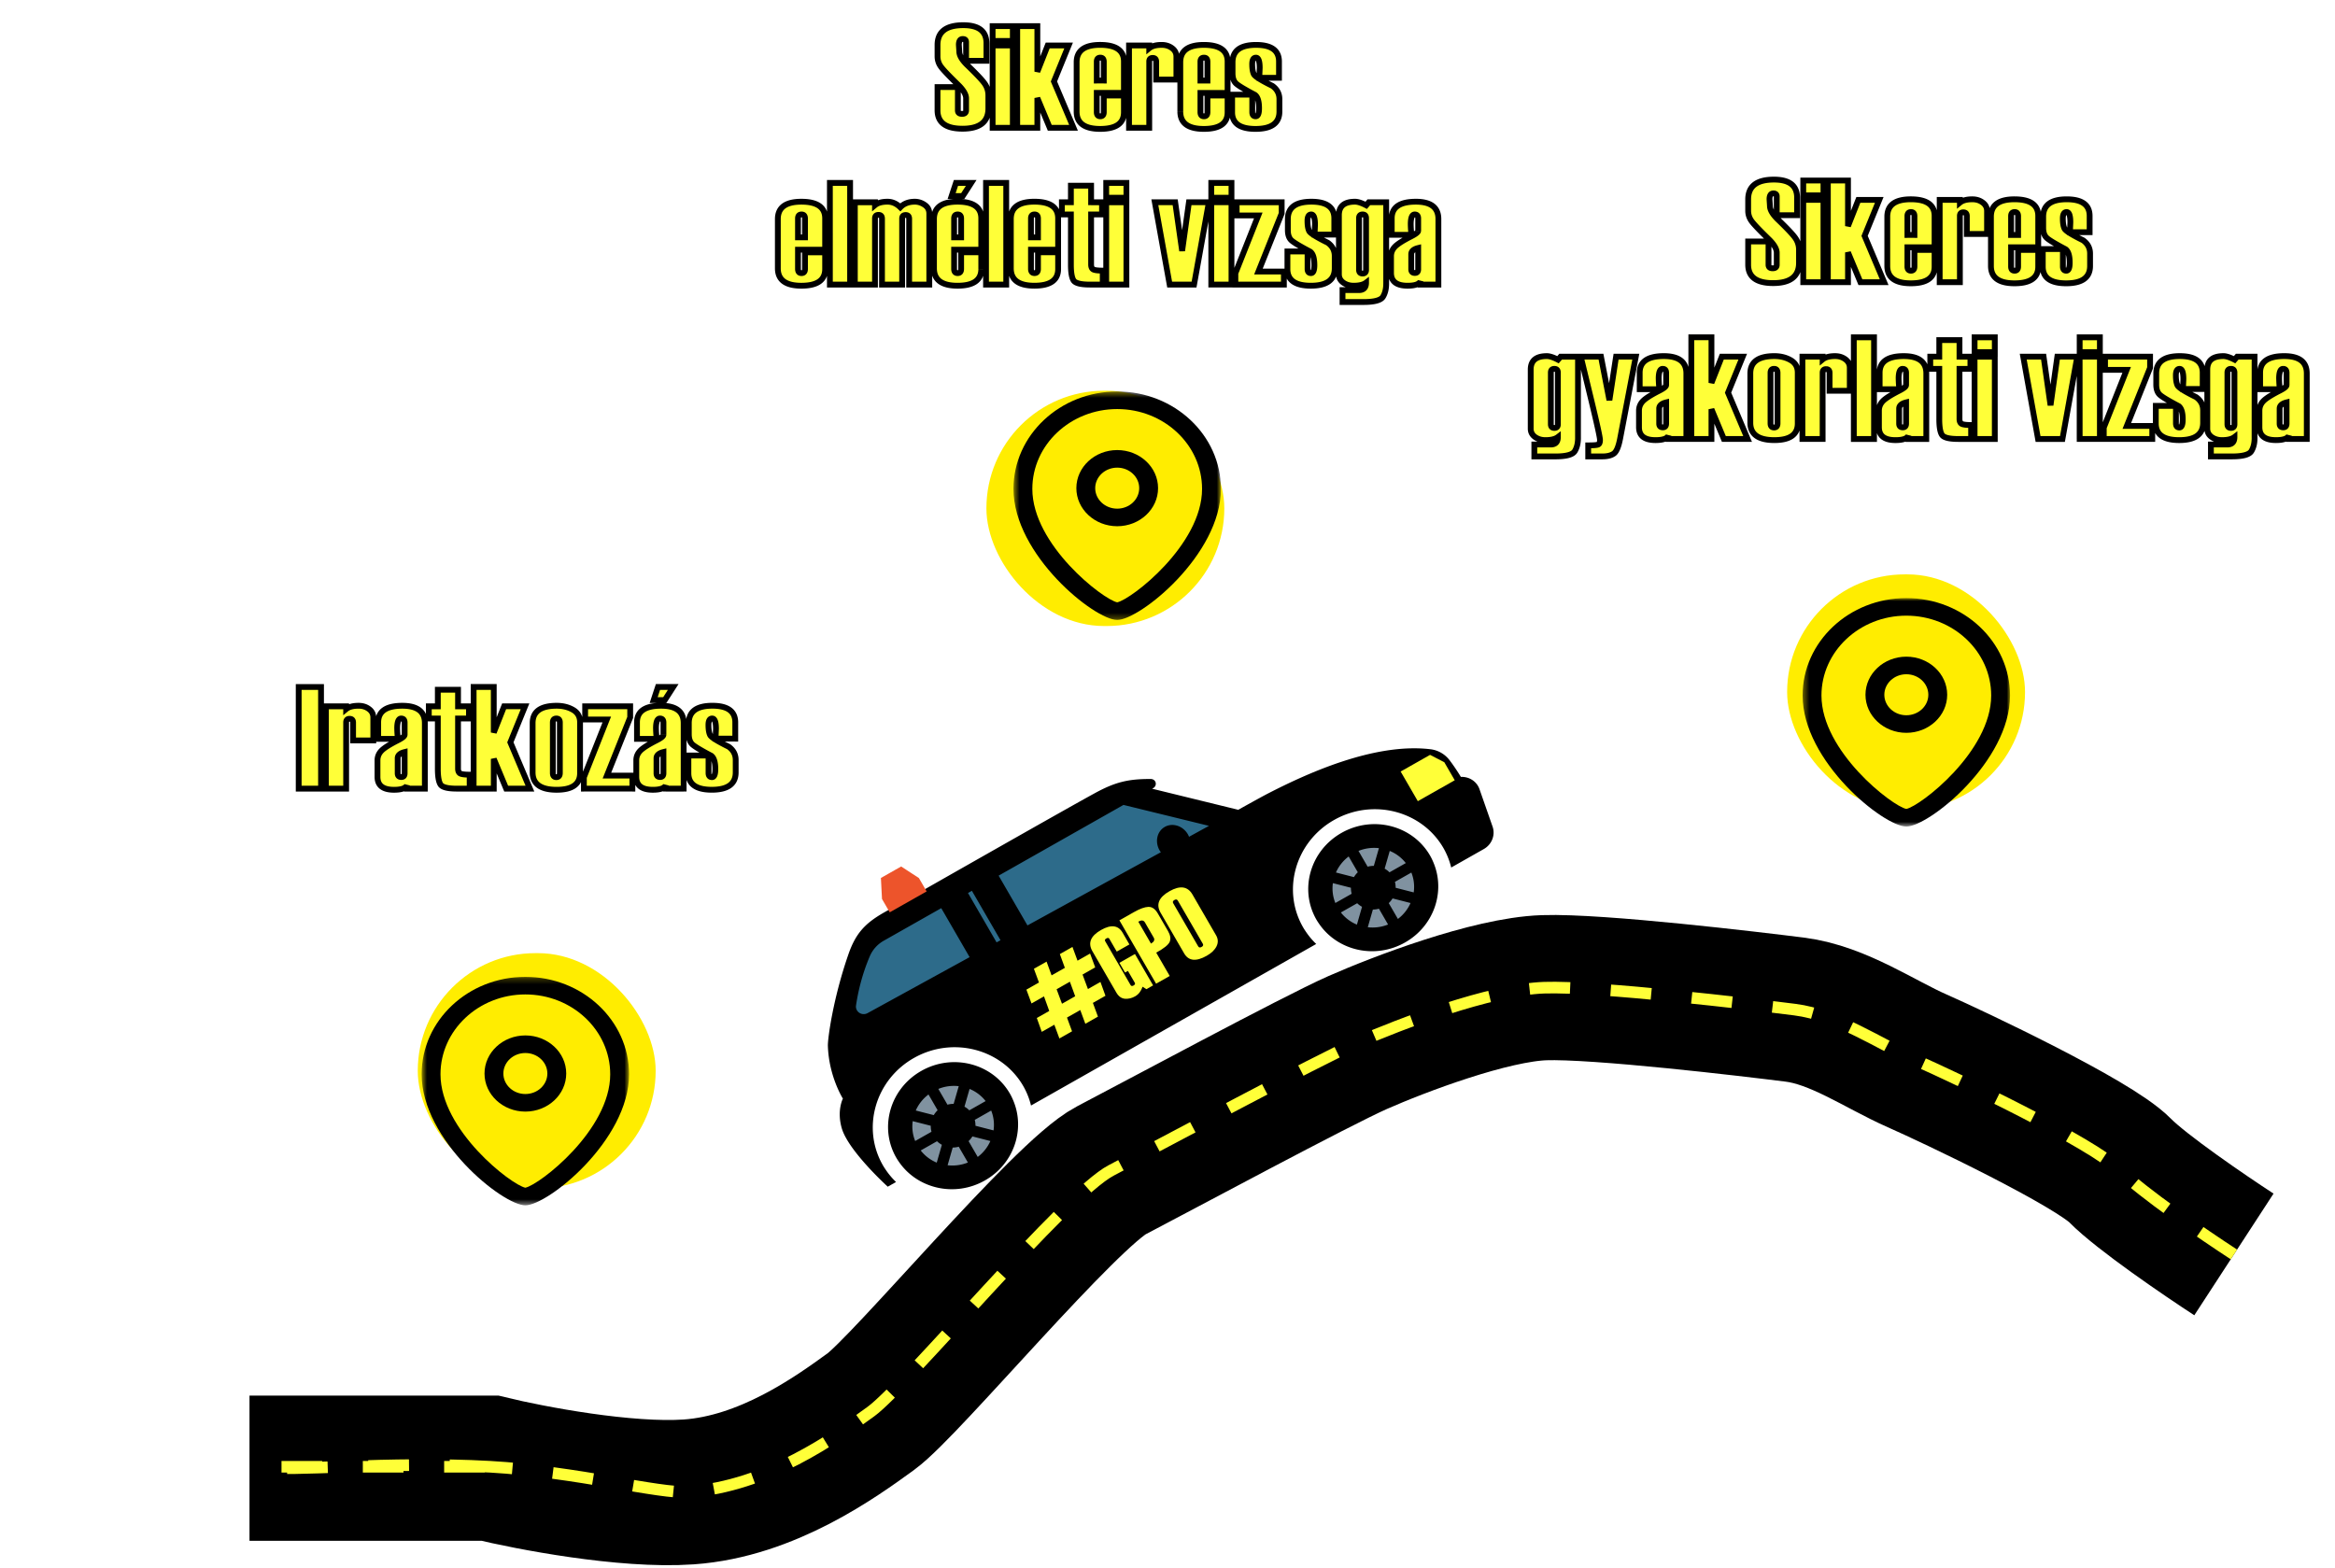 <svg xmlns="http://www.w3.org/2000/svg" width="402" height="270" fill="none" viewBox="0 0 402 270">
  <g filter="url(#filter0_f_514_290)">
    <rect width="40.957" height="40.514" x="71.925" y="164.115" fill="#FFED00" rx="20.257"/>
  </g>
  <g filter="url(#filter1_f_514_290)">
    <rect width="40.957" height="40.514" x="307.679" y="98.897" fill="#FFED00" rx="20.257"/>
  </g>
  <g filter="url(#filter2_f_514_290)">
    <rect width="40.957" height="40.514" x="169.823" y="67.277" fill="#FFED00" rx="20.257"/>
  </g>
  <path stroke="#000" stroke-width="25" d="M42.955 252.796h41.368c6.895 1.678 23.395 4.845 34.236 4.09 13.552-.944 25.32-9.437 31.383-13.841 6.062-4.404 33.522-37.434 41.368-41.523 7.845-4.089 35.305-18.874 42.438-22.02 7.132-3.145 22.823-9.122 32.096-9.437 9.272-.314 35.662 2.832 43.151 3.775 7.489.944 14.621 5.977 21.04 8.808 6.42 2.831 30.313 14.156 34.949 18.874 3.709 3.775 14.622 11.22 19.614 14.47"/>
  <path stroke="#FFFF38" stroke-dasharray="7 7" stroke-width="2" d="M384.598 215.992c-4.992-3.25-15.905-10.695-19.614-14.47-4.636-4.718-28.53-16.043-34.949-18.874-6.419-2.831-13.551-7.864-21.04-8.808-7.49-.943-33.88-4.089-43.152-3.775-9.272.315-24.963 6.292-32.096 9.437-7.132 3.146-34.592 17.931-42.437 22.02-7.846 4.089-35.306 37.119-41.369 41.523-6.062 4.404-17.831 12.897-31.382 13.841-4.984.347-19.378-3.492-34.147-4.333m0 0c-17.358-.987-35.235.907-38.96 0h38.96z"/>
  <g filter="url(#filter3_d_514_290)">
    <path fill="#FFFF38" d="M55.27 131.791h-3.845v-17.505h3.845v17.505zm8.997-8.301h-3.48v-3.076c0-.432-.199-.647-.597-.647-.4 0-.598.207-.598.622v11.402h-3.48v-14.173h3.48v.476c.463-.382 1.18-.573 2.148-.573.692 0 1.286.187 1.782.561.497.366.745.85.745 1.453v3.955zm8.874 8.301h-3.076v-.55c-.26.497-1.005.745-2.234.745-1.896 0-2.844-.741-2.844-2.222v-2.844c0-.635.228-1.188.684-1.66.463-.472 1.391-1.062 2.783-1.77.806-.407 1.208-.733 1.208-.977v-2.099c0-.464-.2-.696-.598-.696-.456 0-.683.565-.683 1.697 0 .203.012.504.036.903.033.399.049.7.049.903h-3.357v-2.832c0-1.912 1.384-2.868 4.15-2.868 2.588 0 3.882.996 3.882 2.99v11.28zm-3.479-2.649v-3.65c-.797.195-1.196.553-1.196 1.074v2.576c0 .431.208.647.623.647.382 0 .573-.216.573-.647zm11.194 2.649H78.66c-1.57 0-2.51-.236-2.82-.708-.31-.472-.464-1.38-.464-2.723v-8.642h-1.55v-2.1h1.55v-2.856h3.48v2.856h1.88v2.1h-1.88v8.618c0 .415.121.696.365.842.253.139.798.208 1.636.208v2.405zm10.376 0h-4.09l-2.135-5.127v5.127H81.54v-17.505h3.466v7.849l1.783-4.517h3.6l-2.526 6.201 3.37 7.972zm.464-2.796v-8.484c0-1.994 1.38-2.99 4.138-2.99 1.066 0 2.002.231 2.808.695.814.464 1.22 1.188 1.22 2.173v8.728c0 1.913-1.342 2.869-4.028 2.869-2.759 0-4.138-.997-4.138-2.991zm4.688.098v-8.679c0-.464-.2-.696-.599-.696-.407 0-.61.232-.61.696v8.679c0 .48.203.72.61.72.4 0 .599-.24.599-.72zm12.487 2.698h-8.349v-1.954l3.943-9.948h-3.724v-2.271h7.752v1.917l-4.004 10.009h4.382v2.247zm8.826 0h-3.076v-.55c-.261.497-1.005.745-2.234.745-1.896 0-2.844-.741-2.844-2.222v-2.844c0-.635.228-1.188.683-1.66.464-.472 1.392-1.062 2.783-1.77.806-.407 1.209-.733 1.209-.977v-2.099c0-.464-.199-.696-.598-.696-.456 0-.684.565-.684 1.697 0 .203.012.504.037.903.032.399.049.7.049.903h-3.357v-2.832c0-1.912 1.383-2.868 4.15-2.868 2.588 0 3.882.996 3.882 2.99v11.28zm-3.479-2.649v-3.65c-.798.195-1.196.553-1.196 1.074v2.576c0 .431.207.647.622.647.383 0 .574-.216.574-.647zm1.685-14.856l-1.453 2.258h-1.917l.745-2.258h2.625zm2.612 11.804h3.467v3.003c0 .48.195.72.586.72.39 0 .585-.46.585-1.379 0-1.197-.24-1.97-.72-2.32-1.814-.952-2.909-1.615-3.283-1.989-.375-.383-.562-.953-.562-1.709v-1.905c0-1.994 1.351-2.99 4.053-2.99 2.628 0 3.943.956 3.943 2.868v2.796h-3.394l.073-1.697c0-1.18-.215-1.77-.647-1.77-.431 0-.647.37-.647 1.111 0 .765.094 1.342.281 1.733.195.391 1.262 1.062 3.198 2.014.806.578 1.209 1.343 1.209 2.295v2.124c0 1.994-1.371 2.991-4.114 2.991-2.685 0-4.028-.956-4.028-2.869v-3.027z"/>
    <path fill="#000" d="M55.27 131.791v.5h.5v-.5h-.5zm-3.845 0h-.5v.5h.5v-.5zm0-17.505v-.5h-.5v.5h.5zm3.845 0h.5v-.5h-.5v.5zm0 17.005h-3.845v1h3.845v-1zm-3.345.5v-17.505h-1v17.505h1zm-.5-17.005h3.845v-1h-3.845v1zm3.345-.5v17.505h1v-17.505h-1zm9.497 9.204v.5h.5v-.5h-.5zm-3.48 0h-.5v.5h.5v-.5zm-1.195 8.301v.5h.5v-.5h-.5zm-3.48 0h-.5v.5h.5v-.5zm0-14.173v-.5h-.5v.5h.5zm3.48 0h.5v-.5h-.5v.5zm0 .476h-.5v1.061l.818-.675-.318-.386zm3.93-.012l-.3.399.003.003.297-.402zm.745 4.908h-3.48v1h3.48v-1zm-2.98.5v-3.076h-1v3.076h1zm0-3.076c0-.284-.064-.59-.282-.825-.224-.243-.528-.322-.815-.322v1c.056 0 .083.007.092.01.006.002-.002 0-.01-.009-.02-.02.016-.002.016.146h1zm-1.097-1.147c-.282 0-.584.074-.81.309-.222.231-.288.533-.288.813h1c0-.135.032-.144.01-.12-.01.01-.018.012-.01.009a.307.307 0 01.098-.011v-1zm-1.098 1.122v11.402h1v-11.402h-1zm.5 10.902h-3.48v1h3.48v-1zm-2.98.5v-14.173h-1v14.173h1zm-.5-13.673h3.48v-1h-3.48v1zm2.98-.5v.476h1v-.476h-1zm.818.862c.334-.275.911-.459 1.83-.459v-1c-1.018 0-1.873.198-2.467.687l.637.772zm1.83-.459c.596 0 1.081.159 1.481.46l.602-.798c-.593-.447-1.296-.662-2.083-.662v1zm1.485.463c.373.275.542.612.542 1.051h1c0-.766-.328-1.398-.948-1.855l-.594.804zm.542 1.051v3.955h1v-3.955h-1zm9.374 12.256v.5h.5v-.5h-.5zm-3.076 0h-.5v.5h.5v-.5zm0-.55h.5l-.943-.232.443.232zm-4.394-5.981l-.357-.351-.003.003.36.348zm2.783-1.77l-.226-.447v.001l.226.446zm-.037-1.172l-.499.03v.011l.5-.041zm.049.903v.5h.5v-.5h-.5zm-3.357 0h-.5v.5h.5v-.5zm4.553 2.271h.5v-.638l-.619.152.12.486zm3.48 5.799h-3.077v1h3.076v-1zm-2.577.5v-.55h-1v.55h1zm-.943-.782c-.05.095-.17.217-.469.316-.3.101-.734.161-1.322.161v1c.642 0 1.195-.064 1.638-.212.446-.148.828-.399 1.039-.801l-.886-.464zm-1.79.477c-.897 0-1.478-.178-1.826-.45-.325-.253-.519-.646-.519-1.272h-1c0 .855.28 1.574.903 2.06.6.469 1.442.662 2.441.662v-1zm-2.345-1.722v-2.844h-1v2.844h1zm0-2.844c0-.501.174-.931.543-1.313l-.72-.695c-.541.562-.823 1.239-.823 2.008h1zm.54-1.31c.401-.408 1.262-.967 2.653-1.675l-.453-.891c-1.392.708-2.386 1.329-2.913 1.865l.713.701zm2.652-1.674c.415-.209.754-.411.995-.607.121-.097.235-.207.321-.329a.847.847 0 00.167-.487h-1c0-.078.032-.112.016-.09a.74.74 0 01-.132.129c-.161.13-.427.294-.818.491l.451.893zm1.483-1.423v-2.099h-1v2.099h1zm0-2.099c0-.292-.06-.605-.27-.848-.222-.258-.53-.348-.828-.348v1c.053 0 .076.008.081.009.002.001-.005-.002-.011-.009-.01-.012.028.024.028.196h1zm-1.098-1.196a.955.955 0 00-.618.221 1.27 1.27 0 00-.358.516c-.15.373-.207.875-.207 1.46h1c0-.547.057-.894.134-1.086.037-.092.067-.118.069-.12l-.004.002-.009.005c-.008.002-.011.002-.007.002v-1zm-1.183 2.197c0 .219.013.532.037.933l.998-.061a15.718 15.718 0 01-.035-.872h-1zm.038.944c.032.395.047.68.047.862h1c0-.224-.018-.542-.05-.944l-.997.082zm.547.362h-3.357v1h3.357v-1zm-2.857.5v-2.832h-1v2.832h1zm0-2.832c0-.818.285-1.369.822-1.74.57-.394 1.487-.628 2.829-.628v-1c-1.426 0-2.584.243-3.398.805-.847.586-1.253 1.469-1.253 2.563h1zm3.65-2.368c1.244 0 2.085.241 2.607.643.496.383.775.967.775 1.847h1c0-1.114-.368-2.025-1.165-2.639-.772-.595-1.872-.851-3.216-.851v1zm3.382 2.49v11.28h1v-11.28h-1zm-2.479 8.631v-3.65h-1v3.65h1zm-.619-4.136c-.44.108-.827.273-1.112.529a1.35 1.35 0 00-.465 1.031h1c0-.114.036-.2.133-.287.114-.103.325-.214.682-.302l-.238-.971zm-1.577 1.56v2.576h1v-2.576h-1zm0 2.576c0 .288.069.596.295.832.23.238.538.315.828.315v-1c-.126 0-.13-.032-.107-.009.019.02-.016.005-.016-.138h-1zm1.123 1.147c.285 0 .585-.084.804-.33.209-.236.27-.538.27-.817h-1c0 .152-.036.173-.018.153.01-.011.02-.015.019-.015-.004.001-.026.009-.075.009v1zm11.767 1.502v.5h.5v-.5h-.5zm-5.017-.708l-.418.274.418-.274zm-.464-11.365h.5v-.5h-.5v.5zm-1.55 0h-.5v.5h.5v-.5zm0-2.1v-.5h-.5v.5h.5zm1.55 0v.5h.5v-.5h-.5zm0-2.856v-.5h-.5v.5h.5zm3.48 0h.5v-.5h-.5v.5zm0 2.856h-.5v.5h.5v-.5zm1.88 0h.5v-.5h-.5v.5zm0 2.1v.5h.5v-.5h-.5zm-1.88 0v-.5h-.5v.5h.5zm.365 9.46l-.257.429.009.005.008.005.24-.439zm1.636.208h.5v-.5h-.5v.5zm0 1.905H78.66v1h2.197v-1zm-2.197 0c-.766 0-1.348-.059-1.761-.162-.43-.108-.59-.243-.64-.32l-.837.548c.258.394.722.613 1.233.741.527.133 1.2.193 2.005.193v-1zm-2.402-.482c-.1-.154-.2-.422-.273-.845-.07-.417-.109-.949-.109-1.604h-1c0 .688.04 1.281.123 1.772.083.484.214.906.423 1.225l.836-.548zm-.382-2.449v-8.642h-1v8.642h1zm-.5-9.142h-1.55v1h1.55v-1zm-1.05.5v-2.1h-1v2.1h1zm-.5-1.6h1.55v-1h-1.55v1zm2.05-.5v-2.856h-1v2.856h1zm-.5-2.356h3.48v-1h-3.48v1zm2.98-.5v2.856h1v-2.856h-1zm.5 3.356h1.88v-1h-1.88v1zm1.38-.5v2.1h1v-2.1h-1zm.5 1.6h-1.88v1h1.88v-1zm-2.38.5v8.618h1v-8.618h-1zm0 8.618c0 .503.15.997.608 1.271l.515-.858c-.031-.018-.124-.086-.124-.413h-1zm.625 1.281c.21.115.487.176.776.213.3.038.67.056 1.1.056v-1c-.408 0-.73-.017-.974-.048-.257-.033-.38-.076-.421-.098l-.481.877zm1.376-.231v2.405h1v-2.405h-1zm10.876 2.405v.5h.754l-.293-.695-.46.195zm-4.09 0l-.46.192.127.308h.334v-.5zm-2.135-5.127l.461-.193-.962.193h.5zm0 5.127v.5h.5v-.5h-.5zm-3.467 0h-.5v.5h.5v-.5zm0-17.505v-.5h-.5v.5h.5zm3.466 0h.5v-.5h-.5v.5zm0 7.849h-.5l.966.183-.465-.183zm1.783-4.517v-.5h-.34l-.125.317.465.183zm3.6 0l.464.189.28-.689h-.743v.5zm-2.526 6.201l-.463-.188-.078.192.08.191.461-.195zm3.37 7.472h-4.09v1h4.09v-1zm-3.629.307l-2.136-5.127-.923.385 2.136 5.127.923-.385zm-3.097-4.934v5.127h1v-5.127h-1zm.5 4.627H81.54v1h3.466v-1zm-2.967.5v-17.505h-1v17.505h1zm-.5-17.005h3.466v-1H81.54v1zm2.966-.5v7.849h1v-7.849h-1zm.966 8.032l1.782-4.516-.93-.367-1.783 4.516.93.367zm1.317-4.2h3.6v-1h-3.6v1zm3.138-.689l-2.527 6.202.926.377 2.527-6.201-.926-.378zm-2.525 6.585l3.37 7.971.92-.389-3.368-7.971-.922.389zm11.24-5.798l-.25.434.002.001.248-.435zm-6.446 10.779v-8.484h-1v8.484h1zm0-8.484c0-.868.291-1.45.827-1.838.567-.409 1.477-.652 2.811-.652v-1c-1.425 0-2.583.254-3.396.842-.844.609-1.242 1.522-1.242 2.648h1zm3.638-2.49c.992 0 1.84.215 2.558.629l.5-.867c-.893-.514-1.917-.762-3.058-.762v1zm2.56.63c.648.369.968.922.968 1.738h1c0-1.153-.493-2.049-1.473-2.607l-.495.869zm.968 1.738v8.728h1v-8.728h-1zm0 8.728c0 .824-.28 1.376-.797 1.744-.548.391-1.432.625-2.73.625v1c1.386 0 2.516-.244 3.31-.81.826-.588 1.217-1.471 1.217-2.559h-1zm-3.528 2.369c-1.334 0-2.244-.244-2.81-.653-.537-.388-.828-.97-.828-1.838h-1c0 1.126.398 2.039 1.242 2.648.813.588 1.971.843 3.396.843v-1zm1.05-2.393v-8.679h-1v8.679h1zm0-8.679c0-.292-.062-.605-.27-.848-.223-.258-.53-.348-.829-.348v1c.053 0 .076.008.081.009.002.001-.005-.002-.011-.009-.01-.012.028.024.028.196h1zm-1.099-1.196c-.298 0-.609.088-.833.344-.214.244-.277.557-.277.852h1c0-.17.039-.204.028-.193-.006.007-.012.009-.007.008a.261.261 0 01.09-.011v-1zm-1.11 1.196v8.679h1v-8.679h-1zm0 8.679c0 .299.062.616.271.863.223.263.535.357.84.357v-1a.26.26 0 01-.085-.01c-.002-.001.003.001.008.007.006.007-.034-.036-.034-.217h-1zm1.11 1.22c.304 0 .614-.096.834-.361.205-.247.264-.562.264-.859h-1c0 .183-.04.227-.034.22.005-.006.012-.009.012-.009-.004.001-.025.009-.076.009v1zm13.086 1.478v.5h.5v-.5h-.5zm-8.349 0h-.5v.5h.5v-.5zm0-1.954l-.465-.184-.035.089v.095h.5zm3.943-9.948l.464.184.272-.684h-.736v.5zm-3.724 0h-.5v.5h.5v-.5zm0-2.271v-.5h-.5v.5h.5zm7.752 0h.5v-.5h-.5v.5zm0 1.917l.464.185.036-.089v-.096h-.5zm-4.004 10.009l-.464-.185-.275.685h.739v-.5zm4.382 0h.5v-.5h-.5v.5zm0 1.747h-8.349v1h8.349v-1zm-7.849.5v-1.954h-1v1.954h1zm-.036-1.769l3.943-9.949-.929-.369-3.943 9.949.929.369zm3.479-10.633h-3.724v1h3.724v-1zm-3.224.5v-2.271h-1v2.271h1zm-.5-1.771h7.752v-1h-7.752v1zm7.252-.5v1.917h1v-1.917h-1zm.036 1.731l-4.004 10.01.928.371 4.004-10.01-.928-.371zm-3.54 10.695h4.382v-1h-4.382v1zm3.882-.5v2.247h1v-2.247h-1zm9.326 2.247v.5h.5v-.5h-.5zm-3.076 0h-.5v.5h.5v-.5zm0-.55h.5l-.943-.232.443.232zm-4.395-5.981l-.356-.351-.003.003.359.348zm2.783-1.77l-.225-.447-.001.001.226.446zm-.036-1.172l-.499.03v.011l.499-.041zm.049.903v.5h.5v-.5h-.5zm-3.357 0h-.5v.5h.5v-.5zm4.553 2.271h.5v-.638l-.619.152.119.486zm1.685-11.206l.42.27.496-.77h-.916v.5zm-1.453 2.258v.5h.273l.147-.23-.42-.27zm-1.917 0l-.474-.157-.217.657h.691v-.5zm.745-2.258v-.5h-.362l-.113.343.475.157zm4.419 17.005h-3.076v1h3.076v-1zm-2.576.5v-.55h-1v.55h1zm-.943-.782c-.05.095-.17.217-.469.316-.301.101-.735.161-1.322.161v1c.641 0 1.194-.064 1.638-.212.446-.148.828-.399 1.039-.801l-.886-.464zm-1.791.477c-.897 0-1.477-.178-1.825-.45-.325-.253-.519-.646-.519-1.272h-1c0 .855.28 1.574.903 2.06.6.469 1.441.662 2.441.662v-1zm-2.344-1.722v-2.844h-1v2.844h1zm0-2.844c0-.501.174-.931.543-1.313l-.719-.695c-.543.562-.824 1.239-.824 2.008h1zm.54-1.31c.401-.408 1.262-.967 2.653-1.675l-.453-.891c-1.392.708-2.387 1.329-2.913 1.865l.713.701zm2.652-1.674c.415-.209.753-.411.995-.607.121-.097.234-.207.321-.329a.85.85 0 00.167-.487h-1c0-.078.031-.112.016-.09a.734.734 0 01-.132.129c-.161.13-.427.294-.818.491l.451.893zm1.483-1.423v-2.099h-1v2.099h1zm0-2.099c0-.292-.061-.605-.27-.848-.222-.258-.53-.348-.828-.348v1c.052 0 .076.008.081.009.002.001-.005-.002-.012-.009-.01-.012.029.024.029.196h1zm-1.098-1.196a.956.956 0 00-.618.221 1.271 1.271 0 00-.359.516c-.15.373-.207.875-.207 1.46h1c0-.547.057-.894.135-1.086.037-.092.067-.118.068-.12l-.003.002-.009.005c-.008.002-.012.002-.007.002v-1zm-1.184 2.197c0 .219.013.532.038.933l.998-.061a15.997 15.997 0 01-.036-.872h-1zm.038.944c.033.395.048.68.048.862h1c0-.224-.018-.542-.051-.944l-.997.082zm.548.362h-3.357v1h3.357v-1zm-2.857.5v-2.832h-1v2.832h1zm0-2.832c0-.818.285-1.369.822-1.74.57-.394 1.487-.628 2.828-.628v-1c-1.425 0-2.583.243-3.397.805-.847.586-1.253 1.469-1.253 2.563h1zm3.65-2.368c1.244 0 2.085.241 2.606.643.497.383.776.967.776 1.847h1c0-1.114-.368-2.025-1.165-2.639-.773-.595-1.873-.851-3.217-.851v1zm3.382 2.49v11.28h1v-11.28h-1zm-2.479 8.631v-3.65h-1v3.65h1zm-.619-4.136c-.44.108-.828.273-1.112.529-.302.27-.465.624-.465 1.031h1c0-.114.036-.2.133-.287.114-.103.324-.214.682-.302l-.238-.971zm-1.577 1.56v2.576h1v-2.576h-1zm0 2.576c0 .288.069.596.295.832.23.238.538.315.827.315v-1c-.125 0-.129-.032-.106-.009.018.02-.016.005-.016-.138h-1zm1.122 1.147c.285 0 .586-.084.805-.33.208-.236.269-.538.269-.817h-1c0 .152-.035.173-.018.153.01-.011.02-.015.019-.015-.003.001-.025.009-.075.009v1zm1.838-16.274l-1.453 2.258.841.541 1.453-2.258-.841-.541zm-1.032 2.029h-1.917v1h1.917v-1zm-1.442.657l.745-2.259-.95-.313-.744 2.258.949.314zm.27-1.915h2.625v-1h-2.625v1zm5.237 11.304v-.5h-.5v.5h.5zm3.467 0h.5v-.5h-.5v.5zm.451.024l.295-.404-.03-.021-.032-.018-.233.443zm-3.283-1.989l-.358.349.004.004.354-.353zm7.434-.94v.5h.5v-.5h-.5zm-3.394 0l-.499-.022-.023.522h.522v-.5zm.073-1.697l.5.021V121.488h-.5zm-1.013 1.074l-.451.216.004.008.447-.224zm3.198 2.014l.292-.406-.034-.024-.037-.019-.221.449zm-6.933 2.014h3.467v-1h-3.467v1zm2.967-.5v3.003h1v-3.003h-1zm0 3.003c0 .295.058.609.258.855.217.267.525.365.828.365v-1a.171.171 0 01-.067-.008l.006.004a.082.082 0 01.009.008c.005.007-.034-.039-.034-.224h-1zm1.086 1.22a.906.906 0 00.565-.193c.158-.124.263-.289.334-.456.138-.324.186-.75.186-1.23h-1c0 .439-.048.703-.106.839-.027.062-.044.07-.032.06a.103.103 0 01.053-.02v1zm1.085-1.879c0-.627-.062-1.174-.202-1.626-.141-.452-.37-.84-.723-1.098l-.589.808c.126.093.257.266.357.587.1.321.157.759.157 1.329h1zm-.987-2.763a41.427 41.427 0 01-2.156-1.196c-.547-.332-.867-.564-1.007-.704l-.707.707c.234.234.649.521 1.196.852.56.339 1.297.749 2.209 1.227l.465-.886zm-3.159-1.896c-.251-.256-.419-.679-.419-1.359h-1c0 .833.206 1.549.704 2.058l.715-.699zm-.419-1.359v-1.905h-1v1.905h1zm0-1.905c0-.872.287-1.455.81-1.84.551-.407 1.439-.65 2.743-.65v-1c-1.398 0-2.537.255-3.337.845-.828.611-1.216 1.523-1.216 2.645h1zm3.553-2.49c1.268 0 2.129.233 2.663.621.504.367.78.919.78 1.747h1c0-1.084-.381-1.966-1.192-2.556-.781-.568-1.891-.812-3.251-.812v1zm3.443 2.368v2.796h1v-2.796h-1zm.5 2.296h-3.394v1h3.394v-1zm-2.894.521l.073-1.697-.999-.043-.073 1.697.999.043zm.073-1.718c0-.607-.053-1.12-.192-1.499a1.303 1.303 0 00-.335-.53.906.906 0 00-.62-.241v1a.094.094 0 01-.053-.02c-.001 0 .007.007.021.029.013.022.03.056.048.105.077.211.131.582.131 1.156h1zm-1.147-2.27c-.392 0-.719.186-.917.526-.174.299-.23.682-.23 1.085h1c0-.339.053-.51.094-.582.017-.028.025-.029.019-.026-.006.004 0-.003.034-.003v-1zm-1.147 1.611c0 .79.095 1.458.33 1.949l.902-.432c-.139-.29-.232-.778-.232-1.517h-1zm.334 1.957c.096.191.263.36.435.504.182.153.415.317.692.492.554.349 1.323.764 2.298 1.243l.441-.898c-.962-.472-1.695-.869-2.206-1.192a5.226 5.226 0 01-.581-.41 1.368 1.368 0 01-.145-.137c-.034-.037-.042-.053-.04-.05l-.894.448zm3.354 2.196c.681.489 1 1.106 1 1.889h1c0-1.121-.487-2.034-1.417-2.701l-.583.812zm1 1.889v2.124h1v-2.124h-1zm0 2.124c0 .869-.29 1.452-.823 1.839-.561.408-1.465.652-2.791.652v1c1.417 0 2.57-.255 3.379-.843.839-.61 1.235-1.523 1.235-2.648h-1zm-3.614 2.491c-1.298 0-2.183-.234-2.731-.625-.517-.368-.797-.92-.797-1.744h-1c0 1.088.391 1.971 1.217 2.559.794.566 1.924.81 3.311.81v-1zm-3.528-2.369v-3.027h-1v3.027h1z"/>
  </g>
  <g filter="url(#filter4_d_514_290)">
    <path fill="#FFFF38" d="M161.406 10.993h3.504v4.016c0 .399.24.598.72.598.464 0 .696-.199.696-.598v-2.075c0-.635-.424-1.38-1.27-2.234-1.636-1.587-2.653-2.653-3.052-3.198a2.978 2.978 0 01-.598-1.794V3.742c0-2.27 1.481-3.406 4.443-3.406 2.653 0 3.98 1.034 3.98 3.101v3.027h-3.503V3.242c0-.35-.192-.525-.574-.525-.448 0-.672.338-.672 1.013l.074 1.135c0 .651.431 1.408 1.294 2.27 1.603 1.539 2.62 2.613 3.051 3.223.44.61.66 1.303.66 2.076v2.234c0 2.327-1.486 3.49-4.456 3.49-2.865 0-4.297-1.057-4.297-3.173v-3.992zm12.964-7.947h-3.479V.496h3.479v2.55zm0 14.954h-3.479V3.828h3.479V18zm10.449 0h-4.089l-2.136-5.127V18h-3.467V.495h3.467v7.85l1.782-4.517h3.601l-2.527 6.2L184.819 18zm8.679-6.006h-4.675v3.308c0 .48.204.72.61.72.399 0 .599-.24.599-.72v-2.856h3.466v2.88c0 1.913-1.363 2.87-4.089 2.87-2.702 0-4.053-.998-4.053-2.991V6.72c0-1.994 1.351-2.991 4.053-2.991 2.726 0 4.089.956 4.089 2.869v5.395zm-3.466-2.124V6.623c0-.464-.2-.696-.599-.696-.406 0-.61.232-.61.696V9.87h1.209zm12.5-.17h-3.479V6.622c0-.431-.2-.647-.599-.647-.398 0-.598.208-.598.623V18h-3.479V3.828h3.479v.476c.464-.383 1.18-.574 2.149-.574.692 0 1.286.187 1.782.562.496.366.745.85.745 1.452V9.7zm8.813 2.294h-4.675v3.308c0 .48.203.72.61.72.399 0 .598-.24.598-.72v-2.856h3.467v2.88c0 1.913-1.363 2.87-4.089 2.87-2.702 0-4.053-.998-4.053-2.991V6.72c0-1.994 1.351-2.991 4.053-2.991 2.726 0 4.089.956 4.089 2.869v5.395zm-3.467-2.124V6.623c0-.464-.199-.696-.598-.696-.407 0-.61.232-.61.696V9.87h1.208zm4.248 2.43h3.467v3.002c0 .48.195.72.586.72.391 0 .586-.46.586-1.379 0-1.196-.24-1.97-.72-2.32-1.815-.951-2.91-1.615-3.284-1.989-.374-.383-.561-.952-.561-1.709V6.721c0-1.994 1.351-2.991 4.052-2.991 2.629 0 3.943.956 3.943 2.869v2.795h-3.393l.073-1.697c0-1.18-.216-1.77-.647-1.77-.431 0-.647.37-.647 1.111 0 .765.094 1.343.281 1.733.195.391 1.261 1.063 3.198 2.015.806.577 1.208 1.342 1.208 2.295v2.124c0 1.993-1.371 2.99-4.113 2.99-2.686 0-4.029-.956-4.029-2.868v-3.028zm-70.068 26.694h-4.675v3.308c0 .48.203.72.61.72.399 0 .598-.24.598-.72v-2.856h3.467v2.88c0 1.913-1.363 2.87-4.089 2.87-2.702 0-4.053-.998-4.053-2.991V33.72c0-1.994 1.351-2.991 4.053-2.991 2.726 0 4.089.956 4.089 2.869v5.395zm-3.467-2.124v-3.247c0-.464-.199-.696-.598-.696-.407 0-.61.232-.61.696v3.247h1.208zm7.764 8.13h-3.479V27.495h3.479V45zm13.635 0h-3.467V33.672c0-.431-.199-.647-.598-.647-.407 0-.61.207-.61.623V45h-3.467V33.648c0-.432-.199-.648-.598-.648-.407 0-.61.208-.61.623V45h-3.467V30.828h3.467v.5c.48-.399 1.2-.598 2.16-.598.806 0 1.538.321 2.197.964.611-.643 1.445-.964 2.503-.964.602 0 1.168.183 1.697.55.529.357.793.858.793 1.5V45zm8.948-6.006h-4.675v3.308c0 .48.203.72.61.72.399 0 .598-.24.598-.72v-2.856h3.467v2.88c0 1.913-1.363 2.87-4.089 2.87-2.702 0-4.053-.998-4.053-2.991V33.72c0-1.994 1.351-2.991 4.053-2.991 2.726 0 4.089.956 4.089 2.869v5.395zm-3.467-2.124v-3.247c0-.464-.199-.696-.598-.696-.407 0-.61.232-.61.696v3.247h1.208zm1.733-9.375l-1.452 2.258h-1.917l.745-2.258h2.624zM173.235 45h-3.479V27.495h3.479V45zm8.935-6.006h-4.675v3.308c0 .48.203.72.61.72.399 0 .598-.24.598-.72v-2.856h3.467v2.88c0 1.913-1.363 2.87-4.089 2.87-2.702 0-4.053-.998-4.053-2.991V33.72c0-1.994 1.351-2.991 4.053-2.991 2.726 0 4.089.956 4.089 2.869v5.395zm-3.467-2.124v-3.247c0-.464-.199-.696-.598-.696-.407 0-.61.232-.61.696v3.247h1.208zM189.849 45h-2.198c-1.57 0-2.51-.236-2.82-.708-.309-.472-.463-1.38-.463-2.722v-8.643h-1.551v-2.1h1.551v-2.856h3.479v2.857h1.879v2.1h-1.879v8.617c0 .415.122.696.366.843.252.138.797.207 1.636.207V45zm4.077-14.954h-3.479v-2.55h3.479v2.55zm0 14.954h-3.479V30.828h3.479V45zm14.196-14.172L205.571 45h-4.199l-2.551-14.172h3.503l1.196 8.374 1.172-8.374h3.43zm3.894-.782h-3.479v-2.55h3.479v2.55zm0 14.954h-3.479V30.828h3.479V45zm9.021 0h-8.349v-1.953l3.943-9.949h-3.723v-2.27h7.751v1.916l-4.004 10.01h4.382V45zm.611-5.7h3.467v3.002c0 .48.195.72.586.72.39 0 .586-.46.586-1.379 0-1.196-.241-1.97-.721-2.32-1.814-.951-2.909-1.615-3.283-1.989-.375-.383-.562-.952-.562-1.709v-1.904c0-1.994 1.351-2.991 4.053-2.991 2.628 0 3.943.956 3.943 2.869v2.795h-3.394l.073-1.697c0-1.18-.215-1.77-.647-1.77-.431 0-.647.37-.647 1.111 0 .765.094 1.343.281 1.734.195.39 1.262 1.062 3.198 2.014.806.577 1.209 1.342 1.209 2.295v2.124c0 1.993-1.371 2.99-4.114 2.99-2.685 0-4.028-.956-4.028-2.868v-3.028zm9.485 8.703v-2.05h2.82c.821 0 1.232-.428 1.232-1.283-.455.35-1.171.525-2.148.525-.684 0-1.278-.179-1.782-.537-.497-.366-.745-.842-.745-1.428V33.05c0-1.547.924-2.32 2.771-2.32.488 0 1.131.207 1.929.622l.452-.524h2.99v13.977c0 .92-.183 1.68-.549 2.282-.358.61-1.481.916-3.369.916h-3.601zm4.052-5.53v-8.899c0-.431-.199-.647-.598-.647-.407 0-.61.216-.61.647v8.875c0 .431.203.647.61.647.399 0 .598-.208.598-.623zM247.637 45h-3.077v-.55c-.26.497-1.005.745-2.233.745-1.897 0-2.845-.74-2.845-2.221v-2.845c0-.634.228-1.188.684-1.66.464-.472 1.392-1.062 2.783-1.77.806-.407 1.209-.732 1.209-.976v-2.1c0-.464-.2-.696-.599-.696-.455 0-.683.566-.683 1.697 0 .203.012.505.036.903.033.4.049.7.049.904h-3.357v-2.832c0-1.913 1.384-2.869 4.151-2.869 2.588 0 3.882.997 3.882 2.99V45zm-3.479-2.649v-3.65c-.798.196-1.197.554-1.197 1.074v2.576c0 .431.208.647.623.647.382 0 .574-.216.574-.647z"/>
    <path fill="#000" d="M161.406 10.993v-.5h-.5v.5h.5zm3.504 0h.5v-.5h-.5v.5zm.146-.293l.355-.352-.007-.007-.348.36zm-3.052-3.198l-.403.295.403-.295zm7.825-1.038v.5h.5v-.5h-.5zm-3.503 0h-.5v.5h.5v-.5zM165.08 3.73h-.5v.016l.001.016.499-.032zm.074 1.135h.5V4.85l-.001-.016-.499.032zm1.294 2.27l-.354.354.007.008.347-.361zm3.051 3.223l-.408.289.003.004.405-.293zm-8.093 1.135h3.504v-1h-3.504v1zm3.004-.5v4.016h1v-4.016h-1zm0 4.016c0 .304.095.614.36.833.247.206.563.265.86.265v-1c-.184 0-.228-.04-.221-.034.006.005.01.012.01.012a.202.202 0 01-.009-.076h-1zm1.22 1.098c.292 0 .604-.06.848-.27.257-.222.348-.53.348-.828h-1a.234.234 0 01-.01.081c-.001.002.002-.005.01-.011.011-.01-.024.028-.196.028v1zm1.196-1.098v-2.075h-1v2.075h1zm0-2.075c0-.843-.549-1.712-1.415-2.586l-.71.704c.827.835 1.125 1.456 1.125 1.882h1zm-1.422-2.593c-1.643-1.594-2.627-2.63-2.996-3.134l-.807.59c.428.586 1.479 1.683 3.107 3.262l.696-.718zm-2.996-3.134a2.472 2.472 0 01-.502-1.5h-1c0 .762.236 1.463.695 2.09l.807-.59zm-.502-1.5V3.743h-1v1.966h1zm0-1.965c0-1.017.325-1.705.915-2.157.615-.472 1.597-.749 3.028-.749v-1c-1.53 0-2.77.291-3.636.955-.891.683-1.307 1.698-1.307 2.951h1zm3.943-2.906c1.276 0 2.14.251 2.678.67.514.4.802 1.012.802 1.931h1c0-1.149-.375-2.087-1.188-2.72-.789-.615-1.914-.88-3.292-.88v1zm3.48 2.601v3.027h1V3.437h-1zm.5 2.527h-3.503v1h3.503v-1zm-3.003.5V3.242h-1v3.222h1zm0-3.222c0-.264-.075-.55-.306-.763-.224-.204-.51-.262-.768-.262v1c.059 0 .091.007.105.01.012.004.003.004-.012-.01a.094.094 0 01-.025-.034s.006.015.006.059h1zm-1.074-1.025c-.371 0-.705.152-.92.477-.192.289-.252.659-.252 1.036h1c0-.298.053-.435.085-.484.012-.017.018-.02.018-.02a.159.159 0 01.069-.01v-1zm-1.171 1.545l.074 1.135.998-.064-.074-1.135-.998.064zm.073 1.103c0 .86.557 1.741 1.44 2.624l.707-.707c-.842-.842-1.147-1.475-1.147-1.917h-1zm1.447 2.632c1.609 1.543 2.591 2.585 2.99 3.15l.817-.577c-.464-.656-1.517-1.762-3.114-3.295l-.693.722zm2.993 3.154c.376.522.565 1.111.565 1.783h1a3.96 3.96 0 00-.754-2.368l-.811.585zm.565 1.783v2.234h1v-2.234h-1zm0 2.234c0 1.05-.329 1.76-.923 2.224-.616.484-1.599.767-3.033.767v1c1.537 0 2.782-.299 3.65-.98.892-.698 1.306-1.734 1.306-3.011h-1zm-3.956 2.99c-1.385 0-2.334-.258-2.926-.695-.563-.416-.871-1.045-.871-1.978h-1c0 1.183.409 2.14 1.277 2.782.841.621 2.041.892 3.52.892v-1zm-3.797-2.673v-3.992h-1v3.992h1zM174.37 3.046v.5h.5v-.5h-.5zm-3.479 0h-.5v.5h.5v-.5zm0-2.55v-.5h-.5v.5h.5zm3.479 0h.5v-.5h-.5v.5zm0 17.504v.5h.5V18h-.5zm-3.479 0h-.5v.5h.5V18zm0-14.172v-.5h-.5v.5h.5zm3.479 0h.5v-.5h-.5v.5zm0-1.282h-3.479v1h3.479v-1zm-2.979.5V.496h-1v2.55h1zm-.5-2.05h3.479v-1h-3.479v1zm2.979-.5v2.55h1V.496h-1zm.5 17.004h-3.479v1h3.479v-1zm-2.979.5V3.828h-1V18h1zm-.5-13.672h3.479v-1h-3.479v1zm2.979-.5V18h1V3.828h-1zM184.819 18v.5h.754l-.293-.695-.461.195zm-4.089 0l-.462.192.129.308h.333V18zm-2.136-5.127l.461-.192-.961.192h.5zm0 5.127v.5h.5V18h-.5zm-3.467 0h-.5v.5h.5V18zm0-17.505v-.5h-.5v.5h.5zm3.467 0h.5v-.5h-.5v.5zm0 7.85h-.5l.965.183-.465-.184zm1.782-4.517v-.5h-.34l-.125.316.465.184zm3.601 0l.463.188.281-.688h-.744v.5zm-2.527 6.2l-.463-.188-.078.192.081.191.46-.194zm3.369 7.472h-4.089v1h4.089v-1zm-3.628.308l-2.136-5.127-.923.384 2.136 5.127.923-.384zm-3.097-4.935V18h1v-5.127h-1zm.5 4.627h-3.467v1h3.467v-1zm-2.967.5V.495h-1V18h1zm-.5-17.005h3.467v-1h-3.467v1zm2.967-.5v7.85h1V.494h-1zm.965 8.033l1.782-4.517-.93-.367-1.782 4.517.93.367zm1.317-4.2h3.601v-1h-3.601v1zm3.138-.689l-2.527 6.201.926.377 2.527-6.2-.926-.378zm-2.524 6.585l3.369 7.97.921-.389-3.369-7.97-.921.388zm12.508 1.77v.5h.5v-.5h-.5zm-4.675 0v-.5h-.5v.5h.5zm1.209.452v-.5h-.5v.5h.5zm3.466 0h.5v-.5h-.5v.5zm-3.466-2.576v.5h.5v-.5h-.5zm-1.209 0h-.5v.5h.5v-.5zm4.675 1.624h-4.675v1h4.675v-1zm-5.175.5v3.308h1v-3.308h-1zm0 3.308c0 .299.062.616.271.864.223.263.535.357.839.357v-1a.248.248 0 01-.084-.01c-.002-.002.003 0 .008.006.006.007-.034-.035-.034-.217h-1zm1.11 1.22c.304 0 .614-.095.834-.36.205-.247.265-.563.265-.86h-1c0 .184-.04.228-.035.221a.04.04 0 01.012-.01.218.218 0 01-.076.01v1zm1.099-1.22v-2.856h-1v2.856h1zm-.5-2.356h3.466v-1h-3.466v1zm2.966-.5v2.88h1v-2.88h-1zm0 2.88c0 .822-.282 1.373-.809 1.743-.559.392-1.46.626-2.78.626v1c1.406 0 2.55-.244 3.354-.808.837-.586 1.235-1.47 1.235-2.56h-1zm-3.589 2.37c-1.304 0-2.191-.244-2.743-.65-.522-.386-.81-.97-.81-1.841h-1c0 1.122.389 2.034 1.217 2.645.799.59 1.938.845 3.336.845v-1zm-3.553-2.491V6.72h-1v8.484h1zm0-8.484c0-.872.288-1.455.81-1.841.552-.407 1.439-.65 2.743-.65v-1c-1.398 0-2.537.255-3.336.845-.828.611-1.217 1.524-1.217 2.646h1zm3.553-2.491c1.32 0 2.221.234 2.78.626.527.37.809.921.809 1.743h1c0-1.092-.398-1.975-1.235-2.561-.804-.564-1.948-.808-3.354-.808v1zm3.589 2.369v5.395h1V6.6h-1zm-2.466 3.271V6.623h-1V9.87h1zm0-3.247c0-.292-.062-.604-.271-.848-.221-.258-.53-.348-.828-.348v1c.053 0 .076.008.081.01.002 0-.005-.002-.011-.01-.01-.011.029.024.029.196h1zm-1.099-1.196c-.298 0-.609.088-.833.344-.214.244-.277.558-.277.852h1c0-.17.039-.204.029-.192-.007.007-.012.009-.008.007a.269.269 0 01.089-.01v-1zm-1.11 1.196V9.87h1V6.623h-1zm.5 3.747h1.209v-1h-1.209v1zm13.709-.67v.5h.5v-.5h-.5zm-3.479 0h-.5v.5h.5v-.5zm-1.197 8.3v.5h.5V18h-.5zm-3.479 0h-.5v.5h.5V18zm0-14.172v-.5h-.5v.5h.5zm3.479 0h.5v-.5h-.5v.5zm0 .476h-.5v1.06l.818-.675-.318-.385zm3.931-.013l-.301.4.004.003.297-.402zm.745 4.908h-3.479v1h3.479v-1zm-2.979.5V6.623h-1V9.7h1zm0-3.076c0-.283-.065-.59-.283-.825-.224-.242-.529-.322-.816-.322v1a.3.3 0 01.093.01c.005.003-.002.001-.011-.009-.018-.02.017-.002.017.146h1zm-1.099-1.147c-.281 0-.583.074-.809.31-.222.23-.289.533-.289.813h1c0-.136.033-.145.01-.12-.01.01-.017.011-.009.008a.31.31 0 01.097-.01v-1zM197.356 6.6V18h1V6.599h-1zm.5 10.901h-3.479v1h3.479v-1zm-2.979.5V3.828h-1V18h1zm-.5-13.672h3.479v-1h-3.479v1zm2.979-.5v.476h1v-.476h-1zm.818.861c.334-.275.912-.459 1.831-.459v-1c-1.019 0-1.873.198-2.467.688l.636.771zm1.831-.459c.596 0 1.081.16 1.481.46l.602-.798c-.593-.447-1.296-.662-2.083-.662v1zm1.485.464c.372.275.542.611.542 1.05h1c0-.765-.328-1.397-.948-1.855l-.594.805zm.542 1.05V9.7h1V5.744h-1zm9.313 6.25v.5h.5v-.5h-.5zm-4.675 0v-.5h-.5v.5h.5zm1.208.452v-.5h-.5v.5h.5zm3.467 0h.5v-.5h-.5v.5zm-3.467-2.576v.5h.5v-.5h-.5zm-1.208 0h-.5v.5h.5v-.5zm4.675 1.624h-4.675v1h4.675v-1zm-5.175.5v3.308h1v-3.308h-1zm0 3.308c0 .299.061.616.271.864.223.263.535.357.839.357v-1a.248.248 0 01-.084-.01c-.003-.002.003 0 .008.006.006.007-.034-.035-.034-.217h-1zm1.11 1.22c.304 0 .613-.095.833-.36.206-.247.265-.563.265-.86h-1c0 .184-.04.228-.034.221a.04.04 0 01.012-.01c-.004.002-.025.01-.076.01v1zm1.098-1.22v-2.856h-1v2.856h1zm-.5-2.356h3.467v-1h-3.467v1zm2.967-.5v2.88h1v-2.88h-1zm0 2.88c0 .822-.283 1.373-.809 1.743-.56.392-1.46.626-2.78.626v1c1.406 0 2.55-.244 3.354-.808.836-.586 1.235-1.47 1.235-2.56h-1zm-3.589 2.37c-1.304 0-2.192-.244-2.743-.65-.523-.386-.81-.97-.81-1.841h-1c0 1.122.388 2.034 1.216 2.645.8.59 1.939.845 3.337.845v-1zm-3.553-2.491V6.72h-1v8.484h1zm0-8.484c0-.872.287-1.455.81-1.841.551-.407 1.439-.65 2.743-.65v-1c-1.398 0-2.537.255-3.337.845-.828.611-1.216 1.524-1.216 2.646h1zm3.553-2.491c1.32 0 2.22.234 2.78.626.526.37.809.921.809 1.743h1c0-1.092-.399-1.975-1.235-2.561-.804-.564-1.948-.808-3.354-.808v1zm3.589 2.369v5.395h1V6.6h-1zm-2.467 3.271V6.623h-1V9.87h1zm0-3.247c0-.292-.061-.604-.27-.848-.222-.258-.53-.348-.828-.348v1c.053 0 .076.008.081.01.002 0-.005-.002-.011-.01-.01-.011.028.024.028.196h1zm-1.098-1.196c-.299 0-.609.088-.833.344-.214.244-.277.558-.277.852h1c0-.17.038-.204.028-.192-.006.007-.012.009-.007.007a.263.263 0 01.089-.01v-1zm-1.11 1.196V9.87h1V6.623h-1zm.5 3.747h1.208v-1h-1.208v1zm5.456 1.93v-.5h-.5v.5h.5zm3.467 0h.5v-.5h-.5v.5zm.452.024l.294-.404-.029-.022-.033-.017-.232.443zm-3.284-1.99l-.357.35.004.004.353-.354zm7.434-.94v.5h.5v-.5h-.5zm-3.393 0l-.5-.022-.022.522h.522v-.5zm.073-1.697l.499.022.001-.011v-.01h-.5zm-1.013 1.074l-.451.217.003.007.448-.224zm3.198 2.015l.291-.407-.033-.024-.037-.018-.221.449zm-6.934 2.013h3.467v-1h-3.467v1zm2.967-.5v3.003h1V12.3h-1zm0 3.003c0 .295.058.61.259.856.217.266.524.364.827.364v-1c-.047 0-.066-.007-.067-.007 0 0 .003 0 .007.004a.03.03 0 01.008.008c.006.007-.034-.04-.034-.225h-1zm1.086 1.22a.903.903 0 00.565-.192c.159-.125.264-.29.335-.457.137-.324.186-.75.186-1.23h-1c0 .44-.049.703-.107.84-.026.062-.043.07-.031.06a.1.1 0 01.052-.02v1zm1.086-1.879c0-.627-.062-1.174-.203-1.625-.14-.453-.369-.84-.723-1.098l-.589.808c.127.092.258.266.357.586.1.322.158.76.158 1.33h1zm-.988-2.762a41.818 41.818 0 01-2.155-1.196c-.548-.332-.867-.565-1.007-.705l-.707.707c.234.235.649.521 1.196.853.559.339 1.297.748 2.209 1.227l.464-.886zm-3.159-1.897c-.25-.256-.418-.678-.418-1.359h-1c0 .833.206 1.55.704 2.059l.714-.7zm-.418-1.359V6.721h-1v1.904h1zm0-1.904c0-.872.287-1.455.81-1.841.551-.407 1.438-.65 2.742-.65v-1c-1.397 0-2.536.255-3.336.845-.828.611-1.216 1.524-1.216 2.646h1zm3.552-2.491c1.269 0 2.13.233 2.663.621.504.367.78.92.78 1.748h1c0-1.084-.381-1.967-1.191-2.556-.781-.568-1.892-.813-3.252-.813v1zm3.443 2.369v2.795h1V6.599h-1zm.5 2.295h-3.393v1h3.393v-1zm-2.894.522l.073-1.697-.999-.043-.073 1.696.999.044zm.074-1.719c0-.606-.054-1.12-.192-1.499a1.33 1.33 0 00-.335-.53.909.909 0 00-.62-.24v1a.098.098 0 01-.054-.02c0-.001.008.006.021.028a.56.56 0 01.049.105c.077.211.131.583.131 1.156h1zm-1.147-2.27c-.392 0-.719.186-.917.526-.174.299-.23.683-.23 1.085h1c0-.338.052-.51.094-.581.016-.029.024-.03.018-.026-.006.003 0-.004.035-.004v-1zm-1.147 1.611c0 .791.094 1.458.33 1.95l.902-.433c-.139-.29-.232-.778-.232-1.517h-1zm.333 1.957c.096.191.264.36.435.505.182.153.415.317.692.491.555.35 1.324.764 2.298 1.243l.442-.897c-.963-.473-1.695-.87-2.207-1.192a5.442 5.442 0 01-.581-.41 1.519 1.519 0 01-.145-.138c-.033-.037-.041-.053-.039-.05l-.895.448zm3.355 2.197c.681.488.999 1.105.999 1.889h1c0-1.121-.486-2.034-1.417-2.702l-.582.813zm.999 1.889v2.124h1V13.08h-1zm0 2.124c0 .868-.29 1.451-.822 1.838-.562.409-1.466.652-2.791.652v1c1.417 0 2.57-.255 3.379-.843.839-.61 1.234-1.523 1.234-2.647h-1zm-3.613 2.49c-1.299 0-2.183-.234-2.732-.624-.517-.368-.797-.92-.797-1.744h-1c0 1.088.392 1.97 1.217 2.558.795.566 1.925.81 3.312.81v-1zm-3.529-2.368v-3.028h-1v3.028h1zm-70.568 23.667v.5h.5v-.5h-.5zm-4.675 0v-.5h-.5v.5h.5zm1.208.452v-.5h-.5v.5h.5zm3.467 0h.5v-.5h-.5v.5zm-3.467-2.576v.5h.5v-.5h-.5zm-1.208 0h-.5v.5h.5v-.5zm4.675 1.624h-4.675v1h4.675v-1zm-5.175.5v3.308h1v-3.308h-1zm0 3.308c0 .299.061.616.271.864.223.263.535.357.839.357v-1a.243.243 0 01-.084-.01c-.003-.002.003 0 .008.006.006.007-.034-.035-.034-.217h-1zm1.11 1.22c.303 0 .613-.095.833-.36.205-.247.265-.563.265-.86h-1c0 .184-.04.228-.034.221.005-.006.012-.01.011-.01a.208.208 0 01-.075.01v1zm1.098-1.22v-2.856h-1v2.856h1zm-.5-2.356h3.467v-1h-3.467v1zm2.967-.5v2.88h1v-2.88h-1zm0 2.88c0 .822-.283 1.373-.809 1.743-.56.392-1.46.626-2.78.626v1c1.406 0 2.55-.243 3.354-.807.836-.587 1.235-1.47 1.235-2.561h-1zm-3.589 2.37c-1.304 0-2.192-.244-2.743-.65-.523-.386-.81-.97-.81-1.841h-1c0 1.122.388 2.034 1.216 2.645.8.59 1.939.845 3.337.845v-1zm-3.553-2.491V33.72h-1v8.484h1zm0-8.484c0-.872.287-1.455.81-1.841.551-.407 1.439-.65 2.743-.65v-1c-1.398 0-2.537.255-3.337.845-.828.611-1.216 1.524-1.216 2.646h1zm3.553-2.491c1.32 0 2.22.234 2.78.627.526.369.809.92.809 1.742h1c0-1.092-.399-1.974-1.235-2.561-.804-.564-1.948-.808-3.354-.808v1zm3.589 2.369v5.395h1V33.6h-1zm-2.467 3.271v-3.247h-1v3.247h1zm0-3.247c0-.292-.061-.604-.27-.848-.222-.258-.53-.348-.828-.348v1c.052 0 .076.008.081.01.002 0-.005-.002-.012-.01-.009-.011.029.024.029.196h1zm-1.098-1.196c-.299 0-.609.088-.834.345-.213.243-.276.557-.276.851h1c0-.17.038-.204.028-.192-.006.007-.012.009-.007.007a.265.265 0 01.089-.01v-1zm-1.11 1.196v3.247h1v-3.247h-1zm.5 3.747h1.208v-1h-1.208v1zm8.972 7.63v.5h.5V45h-.5zm-3.479 0h-.5v.5h.5V45zm0-17.505v-.5h-.5v.5h.5zm3.479 0h.5v-.5h-.5v.5zm0 17.005h-3.479v1h3.479v-1zm-2.979.5V27.495h-1V45h1zm-.5-17.005h3.479v-1h-3.479v1zm2.979-.5V45h1V27.495h-1zM159.99 45v.5h.5V45h-.5zm-3.467 0h-.5v.5h.5V45zm-1.208 0v.5h.5V45h-.5zm-3.467 0h-.5v.5h.5V45zm-1.208 0v.5h.5V45h-.5zm-3.467 0h-.5v.5h.5V45zm0-14.172v-.5h-.5v.5h.5zm3.467 0h.5v-.5h-.5v.5zm0 .5h-.5v1.065l.819-.68-.319-.385zm4.357.366l-.349.358.363.354.349-.367-.363-.345zm4.2-.415l-.285.411.004.003.281-.414zm.793 13.221h-3.467v1h3.467v-1zm-2.967.5V33.672h-1V45h1zm0-11.328c0-.283-.064-.59-.282-.825-.225-.243-.529-.322-.816-.322v1c.056 0 .084.008.092.01.006.003-.001 0-.01-.009-.019-.02.016-.002.016.146h1zm-1.098-1.147c-.283 0-.586.073-.815.306-.226.23-.295.534-.295.816h1c0-.132.032-.14.009-.116-.024.025-.023-.006.101-.006v-1zm-1.11 1.123V45h1V33.648h-1zm.5 10.852h-3.467v1h3.467v-1zm-2.967.5V33.648h-1V45h1zm0-11.352c0-.284-.065-.59-.282-.825-.225-.243-.529-.322-.816-.322v1a.29.29 0 01.092.01c.006.002-.002 0-.011-.01-.018-.02.017-.001.017.147h1zM151.25 32.5c-.283 0-.587.073-.815.306-.226.231-.295.535-.295.817h1c0-.133.032-.14.009-.117-.025.025-.023-.005.101-.005v-1zm-1.11 1.123V45h1V33.623h-1zm.5 10.877h-3.467v1h3.467v-1zm-2.967.5V30.828h-1V45h1zm-.5-13.672h3.467v-1h-3.467v1zm2.967-.5v.5h1v-.5h-1zm.819.885c.353-.294.938-.483 1.841-.483v-1c-1.017 0-1.873.21-2.48.713l.639.77zm1.841-.483c.657 0 1.268.256 1.848.822l.699-.716c-.739-.72-1.592-1.106-2.547-1.106v1zm2.56.809c.498-.525 1.19-.809 2.14-.809v-1c-1.167 0-2.142.359-2.865 1.12l.725.689zm2.14-.809c.493 0 .961.148 1.412.46l.569-.822a3.424 3.424 0 00-1.981-.638v1zm1.416.463c.391.265.574.61.574 1.088h1c0-.808-.346-1.464-1.013-1.916l-.561.828zm.574 1.088V45h1V32.78h-1zm9.448 6.213v.5h.5v-.5h-.5zm-4.675 0v-.5h-.5v.5h.5zm1.208.452v-.5h-.5v.5h.5zm3.467 0h.5v-.5h-.5v.5zm-3.467-2.576v.5h.5v-.5h-.5zm-1.208 0h-.5v.5h.5v-.5zm2.941-9.375l.421.27.496-.77h-.917v.5zm-1.452 2.258v.5h.273l.147-.23-.42-.27zm-1.917 0l-.475-.156-.216.656h.691v-.5zm.745-2.258v-.5h-.362l-.113.343.475.157zm4.358 11h-4.675v1h4.675v-1zm-5.175.5v3.307h1v-3.308h-1zm0 3.307c0 .299.061.616.271.864.223.263.535.357.839.357v-1a.243.243 0 01-.084-.01c-.003-.002.003 0 .008.006.006.007-.034-.035-.034-.217h-1zm1.11 1.22c.303 0 .613-.095.833-.36.205-.247.265-.563.265-.86h-1c0 .184-.04.228-.034.221.005-.006.012-.01.011-.01a.214.214 0 01-.075.01v1zm1.098-1.22v-2.856h-1v2.856h1zm-.5-2.356h3.467v-1h-3.467v1zm2.967-.5v2.88h1v-2.88h-1zm0 2.88c0 .822-.283 1.373-.81 1.743-.559.392-1.46.626-2.779.626v1c1.406 0 2.55-.243 3.354-.807.836-.587 1.235-1.47 1.235-2.561h-1zm-3.589 2.37c-1.305 0-2.192-.244-2.743-.65-.523-.386-.81-.97-.81-1.841h-1c0 1.122.388 2.034 1.216 2.645.8.59 1.939.845 3.337.845v-1zm-3.553-2.491V33.72h-1v8.484h1zm0-8.484c0-.872.287-1.455.81-1.841.551-.407 1.438-.65 2.743-.65v-1c-1.398 0-2.537.255-3.337.845-.828.611-1.216 1.524-1.216 2.646h1zm3.553-2.491c1.319 0 2.22.234 2.779.627.527.369.81.92.81 1.742h1c0-1.092-.399-1.974-1.235-2.561-.804-.564-1.948-.808-3.354-.808v1zm3.589 2.369v5.395h1V33.6h-1zm-2.467 3.271v-3.247h-1v3.247h1zm0-3.247c0-.292-.061-.604-.27-.848-.222-.258-.53-.348-.828-.348v1c.052 0 .076.008.081.01.002 0-.005-.002-.012-.01-.009-.011.029.024.029.196h1zm-1.098-1.196c-.299 0-.609.088-.834.345-.213.243-.276.557-.276.851h1c0-.17.038-.204.028-.192-.006.007-.012.009-.007.007a.265.265 0 01.089-.01v-1zm-1.11 1.196v3.247h1v-3.247h-1zm.5 3.747h1.208v-1h-1.208v1zm2.521-10.145l-1.453 2.258.841.54 1.453-2.257-.841-.541zm-1.032 2.028h-1.917v1h1.917v-1zm-1.442.657l.745-2.258-.95-.314-.745 2.259.95.313zm.27-1.915h2.624v-1h-2.624v1zM173.235 45v.5h.5V45h-.5zm-3.479 0h-.5v.5h.5V45zm0-17.505v-.5h-.5v.5h.5zm3.479 0h.5v-.5h-.5v.5zm0 17.005h-3.479v1h3.479v-1zm-2.979.5V27.495h-1V45h1zm-.5-17.005h3.479v-1h-3.479v1zm2.979-.5V45h1V27.495h-1zm9.435 11.5v.5h.5v-.5h-.5zm-4.675 0v-.5h-.5v.5h.5zm1.208.45v-.5h-.5v.5h.5zm3.467 0h.5v-.5h-.5v.5zm-3.467-2.575v.5h.5v-.5h-.5zm-1.208 0h-.5v.5h.5v-.5zm4.675 1.624h-4.675v1h4.675v-1zm-5.175.5v3.308h1v-3.308h-1zm0 3.308c0 .299.062.616.271.864.223.263.535.357.839.357v-1a.248.248 0 01-.084-.01c-.002-.002.003 0 .008.006.006.007-.034-.035-.034-.217h-1zm1.11 1.22c.304 0 .614-.095.834-.36.205-.247.264-.563.264-.86h-1c0 .184-.039.228-.034.221a.04.04 0 01.012-.01c-.004.002-.025.01-.076.01v1zm1.098-1.22v-2.856h-1v2.856h1zm-.5-2.356h3.467v-1h-3.467v1zm2.967-.5v2.88h1v-2.88h-1zm0 2.88c0 .822-.282 1.373-.809 1.743-.559.392-1.46.626-2.78.626v1c1.406 0 2.55-.243 3.354-.807.836-.587 1.235-1.47 1.235-2.561h-1zm-3.589 2.37c-1.304 0-2.191-.244-2.743-.65-.523-.386-.81-.97-.81-1.841h-1c0 1.122.388 2.034 1.217 2.645.799.59 1.938.845 3.336.845v-1zm-3.553-2.491V33.72h-1v8.484h1zm0-8.484c0-.872.287-1.455.81-1.841.552-.407 1.439-.65 2.743-.65v-1c-1.398 0-2.537.255-3.336.845-.829.611-1.217 1.524-1.217 2.646h1zm3.553-2.491c1.32 0 2.221.234 2.78.627.527.369.809.92.809 1.742h1c0-1.092-.399-1.974-1.235-2.561-.804-.564-1.948-.808-3.354-.808v1zm3.589 2.369v5.395h1V33.6h-1zm-2.467 3.271v-3.247h-1v3.247h1zm0-3.247c0-.292-.061-.604-.27-.848-.222-.258-.53-.348-.828-.348v1c.053 0 .076.008.081.01.002 0-.005-.002-.011-.01-.01-.011.028.024.028.196h1zm-1.098-1.196c-.298 0-.609.088-.833.345-.214.243-.277.557-.277.851h1c0-.17.039-.204.028-.192-.006.007-.012.009-.007.007a.265.265 0 01.089-.01v-1zm-1.11 1.196v3.247h1v-3.247h-1zm.5 3.747h1.208v-1h-1.208v1zM189.849 45v.5h.5V45h-.5zm-5.018-.708l-.418.274.418-.274zm-.463-11.365h.5v-.5h-.5v.5zm-1.551 0h-.5v.5h.5v-.5zm0-2.1v-.5h-.5v.5h.5zm1.551 0v.5h.5v-.5h-.5zm0-2.856v-.5h-.5v.5h.5zm3.479 0h.5v-.5h-.5v.5zm0 2.857h-.5v.5h.5v-.5zm1.879 0h.5v-.5h-.5v.5zm0 2.1v.5h.5v-.5h-.5zm-1.879 0v-.5h-.5v.5h.5zm.366 9.46l-.257.428.008.005.008.005.241-.438zm1.636.207h.5v-.5h-.5v.5zm0 1.905h-2.198v1h2.198v-1zm-2.198 0c-.766 0-1.348-.058-1.761-.162-.429-.108-.589-.242-.64-.32l-.837.548c.259.394.722.614 1.234.742.526.132 1.2.192 2.004.192v-1zm-2.401-.482c-.101-.153-.201-.421-.274-.845-.071-.416-.108-.948-.108-1.603h-1c0 .688.039 1.28.123 1.771.082.484.213.906.422 1.225l.837-.548zm-.382-2.448v-8.643h-1v8.643h1zm-.5-9.143h-1.551v1h1.551v-1zm-1.051.5v-2.1h-1v2.1h1zm-.5-1.6h1.551v-1h-1.551v1zm2.051-.5v-2.856h-1v2.857h1zm-.5-2.356h3.479v-1h-3.479v1zm2.979-.5v2.857h1V27.97h-1zm.5 3.357h1.879v-1h-1.879v1zm1.379-.5v2.1h1v-2.1h-1zm.5 1.6h-1.879v1h1.879v-1zm-2.379.5v8.617h1v-8.618h-1zm0 8.617c0 .503.151.997.609 1.271l.514-.857c-.031-.019-.123-.086-.123-.414h-1zm.625 1.281c.211.116.487.177.776.213.301.039.67.056 1.101.056v-1c-.408 0-.731-.017-.975-.048-.257-.032-.379-.075-.421-.098l-.481.877zm1.377-.23V45h1v-2.405h-1zm4.577-12.55v.5h.5v-.5h-.5zm-3.479 0h-.5v.5h.5v-.5zm0-2.55v-.5h-.5v.5h.5zm3.479 0h.5v-.5h-.5v.5zm0 17.504v.5h.5V45h-.5zm-3.479 0h-.5v.5h.5V45zm0-14.172v-.5h-.5v.5h.5zm3.479 0h.5v-.5h-.5v.5zm0-1.282h-3.479v1h3.479v-1zm-2.979.5v-2.55h-1v2.55h1zm-.5-2.05h3.479v-1h-3.479v1zm2.979-.5v2.55h1v-2.55h-1zm.5 17.004h-3.479v1h3.479v-1zm-2.979.5V30.828h-1V45h1zm-.5-13.672h3.479v-1h-3.479v1zm2.979-.5V45h1V30.828h-1zm14.696 0l.493.088.105-.588h-.598v.5zM205.571 45v.5h.418l.074-.411-.492-.089zm-4.199 0l-.492.089.074.411h.418V45zm-2.551-14.172v-.5h-.598l.106.588.492-.088zm3.503 0l.495-.071-.061-.43h-.434v.5zm1.196 8.374l-.495.07.991-.001-.496-.07zm1.172-8.374v-.5h-.435l-.06.43.495.07zm2.938-.089l-2.551 14.172.984.178 2.552-14.173-.985-.177zM205.571 44.5h-4.199v1h4.199v-1zm-3.707.411l-2.551-14.172-.984.177 2.551 14.173.984-.178zm-3.043-13.583h3.503v-1h-3.503v1zm3.008-.43l1.196 8.374.99-.141-1.196-8.374-.99.141zm2.187 8.373l1.171-8.374-.99-.139-1.172 8.374.991.139zm.676-7.943h3.43v-1h-3.43v1zm7.324-1.282v.5h.5v-.5h-.5zm-3.479 0h-.5v.5h.5v-.5zm0-2.55v-.5h-.5v.5h.5zm3.479 0h.5v-.5h-.5v.5zm0 17.504v.5h.5V45h-.5zm-3.479 0h-.5v.5h.5V45zm0-14.172v-.5h-.5v.5h.5zm3.479 0h.5v-.5h-.5v.5zm0-1.282h-3.479v1h3.479v-1zm-2.979.5v-2.55h-1v2.55h1zm-.5-2.05h3.479v-1h-3.479v1zm2.979-.5v2.55h1v-2.55h-1zm.5 17.004h-3.479v1h3.479v-1zm-2.979.5V30.828h-1V45h1zm-.5-13.672h3.479v-1h-3.479v1zm2.979-.5V45h1V30.828h-1zM221.037 45v.5h.5V45h-.5zm-8.349 0h-.5v.5h.5V45zm0-1.953l-.465-.184-.035.088v.096h.5zm3.943-9.949l.465.184.271-.684h-.736v.5zm-3.723 0h-.5v.5h.5v-.5zm0-2.27v-.5h-.5v.5h.5zm7.751 0h.5v-.5h-.5v.5zm0 1.916l.464.186.036-.09v-.096h-.5zm-4.004 10.01l-.464-.186-.274.686h.738v-.5zm4.382 0h.5v-.5h-.5v.5zm0 1.746h-8.349v1h8.349v-1zm-7.849.5v-1.953h-1V45h1zm-.035-1.769l3.943-9.949-.93-.368-3.943 9.949.93.368zm3.478-10.633h-3.723v1h3.723v-1zm-3.223.5v-2.27h-1v2.27h1zm-.5-1.77h7.751v-1h-7.751v1zm7.251-.5v1.916h1v-1.916h-1zm.036 1.73l-4.004 10.01.928.372 4.004-10.01-.928-.372zm-3.54 10.696h4.382v-1h-4.382v1zm3.882-.5V45h1v-2.246h-1zm1.111-3.455v-.5h-.5v.5h.5zm3.467 0h.5v-.5h-.5v.5zm.451.025l.295-.404-.03-.022-.032-.017-.233.443zm-3.283-1.99l-.358.35.004.004.354-.354zm7.434-.94v.5h.5v-.5h-.5zm-3.394 0l-.499-.021-.023.521h.522v-.5zm.073-1.697l.5.022v-.022h-.5zm-1.013 1.075l-.451.216.004.007.447-.223zm3.198 2.014l.292-.407-.034-.024-.037-.018-.221.449zm-6.933 2.013h3.467v-1h-3.467v1zm2.967-.5v3.003h1V39.3h-1zm0 3.003c0 .295.058.61.258.856.217.266.525.364.828.364v-1c-.048 0-.066-.007-.067-.007 0 0 .002 0 .006.004l.009.008c.005.006-.034-.04-.034-.225h-1zm1.086 1.22a.905.905 0 00.565-.192c.158-.125.263-.29.334-.457.138-.324.187-.75.187-1.23h-1c0 .44-.049.703-.107.84-.027.062-.044.07-.032.06a.103.103 0 01.053-.02v1zm1.086-1.879c0-.627-.063-1.174-.203-1.625-.141-.453-.37-.84-.723-1.098l-.589.808c.126.092.257.266.357.586.1.322.158.76.158 1.33h1zm-.988-2.762a41.916 41.916 0 01-2.156-1.196c-.547-.332-.867-.565-1.007-.705l-.707.708c.234.234.649.52 1.196.852.56.339 1.297.748 2.209 1.227l.465-.886zm-3.159-1.897c-.251-.256-.419-.678-.419-1.359h-1c0 .833.206 1.55.704 2.059l.715-.7zm-.419-1.359v-1.904h-1v1.904h1zm0-1.904c0-.872.287-1.455.81-1.841.551-.407 1.439-.65 2.743-.65v-1c-1.398 0-2.537.255-3.337.845-.828.611-1.216 1.524-1.216 2.646h1zm3.553-2.491c1.268 0 2.129.233 2.663.622.504.366.78.918.78 1.747h1c0-1.084-.381-1.966-1.192-2.556-.781-.568-1.891-.813-3.251-.813v1zm3.443 2.369v2.795h1v-2.795h-1zm.5 2.295h-3.394v1h3.394v-1zm-2.894.522l.073-1.697-.999-.043-.073 1.697.999.043zm.073-1.719c0-.606-.053-1.12-.192-1.499a1.31 1.31 0 00-.335-.53.905.905 0 00-.62-.24v1a.095.095 0 01-.053-.02c-.001-.001.007.006.021.028.013.022.03.056.048.105.077.211.131.583.131 1.156h1zm-1.147-2.27c-.392 0-.719.186-.917.526-.174.299-.23.683-.23 1.085h1c0-.338.053-.51.094-.581.017-.029.025-.03.019-.026-.006.003 0-.004.034-.004v-1zm-1.147 1.611c0 .791.095 1.458.33 1.95l.902-.433c-.139-.29-.232-.778-.232-1.517h-1zm.334 1.957c.096.191.263.36.435.505.182.153.415.317.692.491.554.35 1.323.764 2.298 1.243l.441-.897c-.962-.473-1.695-.87-2.206-1.192a5.344 5.344 0 01-.581-.41 1.397 1.397 0 01-.145-.138c-.034-.037-.041-.053-.04-.05l-.894.448zm3.354 2.197c.681.488 1 1.105 1 1.889h1c0-1.121-.487-2.035-1.417-2.702l-.583.813zm1 1.889v2.124h1V40.08h-1zm0 2.124c0 .869-.29 1.451-.823 1.838-.561.409-1.465.652-2.791.652v1c1.417 0 2.57-.255 3.379-.843.839-.61 1.235-1.523 1.235-2.647h-1zm-3.614 2.49c-1.298 0-2.183-.234-2.731-.624-.517-.368-.797-.92-.797-1.744h-1c0 1.088.391 1.97 1.217 2.558.794.566 1.924.81 3.311.81v-1zm-3.528-2.368v-3.028h-1v3.028h1zm8.985 5.676h-.5v.5h.5v-.5zm0-2.05v-.5h-.5v.5h.5zm4.052-1.283h.5v-1.014l-.804.618.304.396zm-3.93-.012l-.297.403.007.005.29-.408zm3.955-13.306l-.231.444.351.183.259-.3-.379-.326zm.452-.524v-.5h-.23l-.149.174.379.326zm2.99 0h.5v-.5h-.5v.5zm-.549 16.26l-.427-.26-.004.006.431.253zm-6.47.915v-2.05h-1v2.05h1zm-.5-1.55h2.82v-1h-2.82v1zm2.82 0c.493 0 .953-.13 1.285-.475.328-.34.447-.808.447-1.308h-1c0 .355-.085.529-.168.615-.08.083-.236.167-.564.167v1zm.928-2.18c-.326.251-.908.422-1.844.422v1c1.017 0 1.867-.178 2.453-.628l-.609-.793zm-1.844.422c-.591 0-1.082-.153-1.493-.445l-.579.816c.598.424 1.296.63 2.072.63v-1zm-1.485-.44c-.377-.277-.542-.607-.542-1.025h-1c0 .754.332 1.376.948 1.83l.594-.804zm-.542-1.025V33.05h-1v10.18h1zm0-10.18c0-.671.196-1.09.514-1.357.335-.28.891-.463 1.757-.463v-1c-.981 0-1.81.203-2.399.696-.606.508-.872 1.247-.872 2.123h1zm2.271-1.82c.366 0 .921.162 1.698.566l.462-.887c-.819-.426-1.549-.679-2.16-.679v1zm2.308.449l.452-.525-.758-.652-.452.524.758.653zm.073-.351h2.99v-1h-2.99v1zm2.49-.5v13.977h1V30.828h-1zm0 13.977c0 .855-.17 1.52-.476 2.023l.854.52c.426-.702.622-1.56.622-2.543h-1zm-.48 2.03c-.082.138-.299.317-.811.456-.501.137-1.204.212-2.127.212v1c.964 0 1.767-.077 2.389-.246.611-.166 1.134-.445 1.411-.917l-.862-.506zm-2.938.668h-3.601v1h3.601v-1zm.951-5.03v-8.899h-1v8.9h1zm0-8.899c0-.283-.064-.589-.282-.824-.225-.243-.529-.323-.816-.323v1c.056 0 .084.008.092.011.006.002-.001 0-.01-.01-.019-.02.016-.002.016.146h1zm-1.098-1.147c-.288 0-.594.078-.821.319-.222.235-.289.542-.289.828h1c0-.145.035-.162.016-.142-.008.01-.014.01-.006.007a.313.313 0 01.1-.012v-1zm-1.11 1.147v8.875h1v-8.875h-1zm0 8.875c0 .285.067.593.289.828.227.24.533.319.821.319v-1a.313.313 0 01-.1-.012c-.008-.003-.002-.002.006.007.019.02-.016.003-.016-.142h-1zm1.11 1.147c.282 0 .584-.075.809-.31.223-.23.289-.533.289-.813h-1c0 .136-.032.144-.01.12.01-.01.018-.011.01-.009a.314.314 0 01-.098.012v1zM247.637 45v.5h.5V45h-.5zm-3.077 0h-.5v.5h.5V45zm0-.55h.5l-.942-.232.442.233zm-4.394-5.98l-.357-.351-.003.003.36.347zm2.783-1.77l-.225-.447h-.002l.227.446zm-.037-1.173l-.499.03.001.011.498-.04zm.049.904v.5h.5v-.5h-.5zm-3.357 0h-.5v.5h.5v-.5zm4.554 2.27h.5v-.637l-.619.151.119.486zm3.479 5.799h-3.077v1h3.077v-1zm-2.577.5v-.55h-1V45h1zm-.942-.782c-.05.095-.17.217-.469.317-.301.1-.735.16-1.322.16v1c.641 0 1.194-.064 1.638-.212.445-.148.827-.398 1.038-.8l-.885-.465zm-1.791.477c-.897 0-1.478-.177-1.826-.45-.325-.253-.519-.645-.519-1.271h-1c0 .855.28 1.573.904 2.06.599.468 1.441.661 2.441.661v-1zm-2.345-1.721v-2.845h-1v2.845h1zm0-2.845c0-.5.175-.93.544-1.313l-.72-.694c-.542.562-.824 1.238-.824 2.007h1zm.541-1.31c.401-.407 1.262-.966 2.653-1.674l-.454-.891c-1.392.708-2.386 1.329-2.913 1.865l.714.7zm2.652-1.674c.414-.209.753-.41.995-.606.121-.098.234-.207.32-.33a.842.842 0 00.168-.486h-1c0-.078.031-.112.016-.09a.711.711 0 01-.133.128c-.161.13-.426.294-.817.492l.451.892zm1.483-1.422v-2.1h-1v2.1h1zm0-2.1c0-.292-.062-.604-.271-.848-.221-.258-.53-.348-.828-.348v1c.053 0 .076.008.081.01.002 0-.005-.002-.011-.01-.01-.011.029.024.029.196h1zm-1.099-1.196a.953.953 0 00-.617.221c-.169.14-.282.325-.359.517-.15.373-.207.875-.207 1.459h1c0-.547.057-.893.135-1.086a.315.315 0 01.068-.12l-.003.003a.059.059 0 01-.01.004c-.007.003-.011.002-.007.002v-1zm-1.183 2.197c0 .22.013.533.037.934l.999-.061a15.028 15.028 0 01-.036-.873h-1zm.038.944c.032.396.047.68.047.863h1c0-.225-.017-.542-.05-.944l-.997.081zm.547.363h-3.357v1h3.357v-1zm-2.857.5v-2.832h-1v2.832h1zm0-2.832c0-.818.286-1.37.822-1.74.57-.394 1.487-.629 2.829-.629v-1c-1.426 0-2.584.244-3.397.806-.847.585-1.254 1.468-1.254 2.563h1zm3.651-2.369c1.243 0 2.084.242 2.606.644.497.383.776.967.776 1.847h1c0-1.114-.369-2.025-1.166-2.64-.772-.595-1.872-.851-3.216-.851v1zm3.382 2.49V45h1V33.72h-1zm-2.479 8.631v-3.65h-1v3.65h1zm-.619-4.136c-.44.108-.828.273-1.113.53-.301.27-.465.623-.465 1.03h1c0-.114.036-.2.133-.287.114-.102.325-.214.683-.301l-.238-.971zm-1.578 1.56v2.576h1v-2.576h-1zm0 2.576c0 .288.069.597.296.832.229.239.537.315.827.315v-1c-.126 0-.129-.031-.107-.008.019.02-.016.004-.016-.139h-1zm1.123 1.147c.285 0 .585-.083.804-.33.209-.235.27-.538.27-.817h-1c0 .153-.035.173-.018.154a.064.064 0 01.019-.015c-.004 0-.025.008-.075.008v1z"/>
  </g>
  <g filter="url(#filter5_d_514_290)">
    <path fill="#FFFF38" d="M300.969 37.578h3.504v4.016c0 .399.24.598.72.598.464 0 .696-.199.696-.598V39.52c0-.635-.423-1.38-1.27-2.234-1.635-1.587-2.653-2.653-3.051-3.198a2.973 2.973 0 01-.599-1.795v-1.965c0-2.27 1.482-3.406 4.444-3.406 2.653 0 3.979 1.034 3.979 3.101v3.027h-3.503v-3.222c0-.35-.191-.525-.574-.525-.447 0-.671.338-.671 1.013l.073 1.135c0 .651.431 1.408 1.294 2.27 1.603 1.539 2.62 2.613 3.052 3.223.439.61.659 1.302.659 2.076v2.233c0 2.328-1.485 3.492-4.456 3.492-2.864 0-4.297-1.058-4.297-3.174v-3.992zm12.964-7.947h-3.479v-2.55h3.479v2.55zm0 14.954h-3.479V30.413h3.479v14.172zm10.45 0h-4.09l-2.136-5.127v5.127h-3.467V27.08h3.467v7.85l1.782-4.517h3.601l-2.527 6.2 3.37 7.972zm8.679-6.006h-4.676v3.308c0 .48.204.72.611.72.399 0 .598-.24.598-.72v-2.856h3.467v2.88c0 1.913-1.363 2.87-4.09 2.87-2.701 0-4.052-.998-4.052-2.991v-8.484c0-1.994 1.351-2.991 4.052-2.991 2.727 0 4.09.956 4.09 2.869v5.395zm-3.467-2.124v-3.247c0-.464-.199-.696-.598-.696-.407 0-.611.232-.611.696v3.247h1.209zm12.5-.17h-3.479v-3.077c0-.431-.199-.647-.598-.647-.399 0-.598.208-.598.623v11.401h-3.479V30.413h3.479v.476c.463-.383 1.18-.574 2.148-.574.692 0 1.286.187 1.782.561.497.367.745.85.745 1.453v3.955zm8.813 2.294h-4.675v3.308c0 .48.204.72.61.72.399 0 .599-.24.599-.72v-2.856h3.466v2.88c0 1.913-1.363 2.87-4.089 2.87-2.702 0-4.053-.998-4.053-2.991v-8.484c0-1.994 1.351-2.991 4.053-2.991 2.726 0 4.089.956 4.089 2.869v5.395zm-3.466-2.124v-3.247c0-.464-.2-.696-.599-.696-.406 0-.61.232-.61.696v3.247h1.209zm4.248 2.43h3.466v3.002c0 .48.196.72.586.72.391 0 .586-.46.586-1.379 0-1.196-.24-1.97-.72-2.32-1.815-.952-2.909-1.615-3.284-1.99-.374-.382-.561-.951-.561-1.708v-1.904c0-1.994 1.351-2.991 4.053-2.991 2.628 0 3.942.956 3.942 2.869v2.795h-3.393l.073-1.697c0-1.18-.215-1.77-.647-1.77-.431 0-.647.37-.647 1.111 0 .765.094 1.343.281 1.733.195.391 1.261 1.063 3.198 2.015.806.577 1.209 1.342 1.209 2.294v2.125c0 1.993-1.372 2.99-4.114 2.99-2.686 0-4.028-.956-4.028-2.868v-3.028zm-87.537 35.703v-2.05h2.82c.822 0 1.233-.428 1.233-1.283-.456.35-1.172.525-2.149.525-.683 0-1.277-.179-1.782-.537-.496-.366-.745-.842-.745-1.428v-10.18c0-1.547.924-2.32 2.771-2.32.489 0 1.132.208 1.929.623l.452-.525h2.991V71.39c0 .92-.184 1.68-.55 2.282-.358.61-1.481.916-3.369.916h-3.601zm4.053-5.53V60.16c0-.431-.2-.647-.598-.647-.407 0-.611.216-.611.647v8.875c0 .431.204.647.611.647.398 0 .598-.208.598-.623zm13.415-11.645l-2.697 14.099c-.277 1.44-.652 2.31-1.124 2.612-.463.31-1.11.464-1.94.464h-2.43v-1.904c.912 0 1.477-.045 1.697-.135.22-.09.33-.354.33-.793 0-.44-.501-2.73-1.502-6.873l-1.806-7.47h3.479l1.452 7.495 1.148-7.495h3.393zm8.704 14.172h-3.076v-.55c-.261.497-1.005.745-2.234.745-1.896 0-2.844-.74-2.844-2.221v-2.845c0-.634.227-1.188.683-1.66.464-.472 1.392-1.062 2.783-1.77.806-.407 1.209-.732 1.209-.976v-2.1c0-.464-.199-.696-.598-.696-.456 0-.684.566-.684 1.697 0 .203.012.505.037.903.032.4.049.7.049.904h-3.357v-2.832c0-1.913 1.383-2.87 4.15-2.87 2.588 0 3.882.998 3.882 2.992v11.279zm-3.479-2.649v-3.65c-.798.195-1.196.553-1.196 1.074v2.576c0 .431.207.647.622.647.383 0 .574-.216.574-.647zm14.026 2.649h-4.09l-2.136-5.127v5.127h-3.467V54.08h3.467v7.85l1.782-4.517h3.601l-2.526 6.2 3.369 7.972zm.464-2.795v-8.484c0-1.994 1.379-2.991 4.138-2.991 1.066 0 2.002.232 2.807.696.814.464 1.221 1.188 1.221 2.173v8.728c0 1.912-1.343 2.868-4.028 2.868-2.759 0-4.138-.997-4.138-2.99zm4.687.097v-8.679c0-.464-.199-.696-.598-.696-.407 0-.61.232-.61.696v8.68c0 .48.203.72.61.72.399 0 .598-.24.598-.72zm12.439-5.603h-3.479v-3.076c0-.431-.199-.647-.598-.647-.399 0-.598.208-.598.623v11.401h-3.479V57.413h3.479v.476c.464-.383 1.18-.574 2.148-.574.692 0 1.286.187 1.782.562.497.366.745.85.745 1.452v3.955zm4.175 8.301h-3.479V54.08h3.479v17.505zm8.996 0h-3.076v-.55c-.26.497-1.005.745-2.234.745-1.896 0-2.844-.74-2.844-2.221v-2.845c0-.634.228-1.188.684-1.66.464-.472 1.391-1.062 2.783-1.77.806-.407 1.208-.732 1.208-.976v-2.1c0-.464-.199-.696-.598-.696-.455 0-.683.566-.683 1.697 0 .203.012.505.036.903.033.4.049.7.049.904h-3.357v-2.832c0-1.913 1.384-2.87 4.151-2.87 2.588 0 3.881.998 3.881 2.992v11.279zm-3.479-2.649v-3.65c-.797.195-1.196.553-1.196 1.074v2.576c0 .431.208.647.623.647.382 0 .573-.216.573-.647zm11.194 2.649h-2.197c-1.571 0-2.511-.236-2.82-.708-.309-.472-.464-1.38-.464-2.722v-8.643h-1.55v-2.1h1.55v-2.856h3.479v2.857h1.88v2.1h-1.88v8.617c0 .415.122.696.367.843.252.138.797.207 1.635.207v2.405zm4.077-14.954h-3.479v-2.55h3.479v2.55zm0 14.954h-3.479V57.413h3.479v14.172zm14.197-14.172l-2.551 14.172h-4.199l-2.551-14.172h3.503l1.196 8.374 1.172-8.374h3.43zm3.894-.782h-3.479v-2.55h3.479v2.55zm0 14.954h-3.479V57.413h3.479v14.172zm9.021 0h-8.349v-1.953l3.943-9.949h-3.724v-2.27h7.752v1.916l-4.004 10.01h4.382v2.246zm.611-5.7h3.466v3.002c0 .48.196.72.586.72.391 0 .586-.46.586-1.379 0-1.196-.24-1.97-.72-2.32-1.815-.951-2.909-1.615-3.284-1.99-.374-.382-.561-.951-.561-1.708v-1.904c0-1.994 1.351-2.991 4.053-2.991 2.628 0 3.943.956 3.943 2.869v2.795h-3.394l.073-1.697c0-1.18-.215-1.77-.647-1.77-.431 0-.647.37-.647 1.111 0 .765.094 1.343.281 1.733.195.391 1.261 1.063 3.198 2.015.806.577 1.209 1.342 1.209 2.294v2.125c0 1.993-1.372 2.99-4.114 2.99-2.686 0-4.028-.956-4.028-2.868v-3.028zm9.485 8.703v-2.05h2.819c.822 0 1.233-.428 1.233-1.283-.455.35-1.172.525-2.148.525-.684 0-1.278-.179-1.782-.537-.497-.366-.745-.842-.745-1.428v-10.18c0-1.547.924-2.32 2.771-2.32.488 0 1.131.208 1.929.623l.451-.525h2.991V71.39c0 .92-.183 1.68-.549 2.282-.358.61-1.481.916-3.369.916h-3.601zm4.052-5.53V60.16c0-.431-.199-.647-.598-.647-.407 0-.61.216-.61.647v8.875c0 .431.203.647.61.647.399 0 .598-.208.598-.623zm12.451 2.527h-3.076v-.55c-.26.497-1.005.745-2.234.745-1.896 0-2.844-.74-2.844-2.221v-2.845c0-.634.228-1.188.684-1.66.464-.472 1.391-1.062 2.783-1.77.806-.407 1.208-.732 1.208-.976v-2.1c0-.464-.199-.696-.598-.696-.455 0-.683.566-.683 1.697 0 .203.012.505.036.903.033.4.049.7.049.904h-3.357v-2.832c0-1.913 1.384-2.87 4.151-2.87 2.587 0 3.881.998 3.881 2.992v11.279zm-3.479-2.649v-3.65c-.797.195-1.196.553-1.196 1.074v2.576c0 .431.208.647.623.647.382 0 .573-.216.573-.647z"/>
    <path fill="#000" d="M300.969 37.578v-.5h-.5v.5h.5zm3.504 0h.5v-.5h-.5v.5zm.146-.293l.356-.352-.008-.007-.348.36zm-3.051-3.198l-.404.295.404-.295zm7.824-1.038v.5h.5v-.5h-.5zm-3.503 0h-.5v.5h.5v-.5zm-1.245-2.734h-.5v.016l.001.016.499-.032zm.073 1.135h.5v-.016l-.001-.016-.499.032zm1.294 2.27l-.354.354.008.008.346-.361zm3.052 3.223l-.409.289.003.004.406-.293zm-8.094 1.135h3.504v-1h-3.504v1zm3.004-.5v4.016h1v-4.016h-1zm0 4.016c0 .304.096.614.36.834.247.205.563.264.86.264v-1c-.183 0-.228-.04-.221-.034.006.005.01.012.01.012-.001-.004-.009-.025-.009-.076h-1zm1.22 1.098c.292 0 .604-.06.848-.27.258-.222.348-.53.348-.828h-1a.234.234 0 01-.01.081c-.001.002.003-.005.01-.011.011-.01-.024.028-.196.028v1zm1.196-1.098V39.52h-1v2.075h1zm0-2.075c0-.843-.549-1.712-1.414-2.586l-.711.704c.828.835 1.125 1.456 1.125 1.882h1zm-1.422-2.593c-1.643-1.594-2.627-2.63-2.996-3.134l-.807.59c.429.586 1.479 1.683 3.107 3.262l.696-.718zm-2.996-3.134a2.478 2.478 0 01-.502-1.5h-1c0 .762.236 1.463.695 2.09l.807-.59zm-.502-1.5v-1.965h-1v1.965h1zm0-1.965c0-1.017.325-1.705.915-2.157.616-.472 1.597-.749 3.029-.749v-1c-1.531 0-2.771.291-3.637.955-.891.683-1.307 1.698-1.307 2.951h1zm3.944-2.906c1.275 0 2.14.251 2.677.67.514.4.802 1.012.802 1.931h1c0-1.149-.375-2.087-1.187-2.72-.789-.615-1.915-.88-3.292-.88v1zm3.479 2.601v3.027h1v-3.027h-1zm.5 2.527h-3.503v1h3.503v-1zm-3.003.5v-3.222h-1v3.222h1zm0-3.222c0-.264-.074-.55-.306-.763-.223-.204-.51-.262-.768-.262v1c.059 0 .092.007.105.01.012.004.003.004-.012-.01a.133.133 0 01-.018-.021c-.005-.007-.006-.012-.007-.013 0 0 .006.015.006.059h1zm-1.074-1.025c-.371 0-.705.152-.92.477-.192.289-.251.659-.251 1.036h1c0-.298.052-.435.084-.484.012-.017.018-.02.018-.02a.158.158 0 01.069-.01v-1zm-1.17 1.545l.073 1.135.998-.064-.073-1.135-.998.064zm.072 1.103c0 .86.557 1.741 1.44 2.624l.707-.707c-.842-.842-1.147-1.475-1.147-1.917h-1zm1.448 2.631c1.609 1.544 2.59 2.586 2.989 3.15l.817-.576c-.463-.656-1.516-1.763-3.114-3.295l-.692.721zm2.992 3.154c.376.523.565 1.112.565 1.784h1a3.96 3.96 0 00-.754-2.368l-.811.584zm.565 1.784v2.233h1V39.02h-1zm0 2.233c0 1.05-.329 1.76-.922 2.225-.617.484-1.6.767-3.034.767v1c1.537 0 2.782-.3 3.65-.98.892-.698 1.306-1.734 1.306-3.012h-1zm-3.956 2.992c-1.385 0-2.333-.259-2.925-.696-.564-.416-.872-1.045-.872-1.978h-1c0 1.183.409 2.14 1.278 2.782.84.621 2.04.892 3.519.892v-1zm-3.797-2.674v-3.992h-1v3.992h1zm12.464-11.939v.5h.5v-.5h-.5zm-3.479 0h-.5v.5h.5v-.5zm0-2.55v-.5h-.5v.5h.5zm3.479 0h.5v-.5h-.5v.5zm0 17.504v.5h.5v-.5h-.5zm-3.479 0h-.5v.5h.5v-.5zm0-14.172v-.5h-.5v.5h.5zm3.479 0h.5v-.5h-.5v.5zm0-1.282h-3.479v1h3.479v-1zm-2.979.5v-2.55h-1v2.55h1zm-.5-2.05h3.479v-1h-3.479v1zm2.979-.5v2.55h1v-2.55h-1zm.5 17.004h-3.479v1h3.479v-1zm-2.979.5V30.413h-1v14.172h1zm-.5-13.672h3.479v-1h-3.479v1zm2.979-.5v14.172h1V30.413h-1zm10.95 14.172v.5h.754l-.294-.695-.46.195zm-4.09 0l-.461.192.128.308h.333v-.5zm-2.136-5.127l.461-.192-.961.192h.5zm0 5.127v.5h.5v-.5h-.5zm-3.467 0h-.5v.5h.5v-.5zm0-17.505v-.5h-.5v.5h.5zm3.467 0h.5v-.5h-.5v.5zm0 7.85h-.5l.965.183-.465-.184zm1.782-4.517v-.5h-.34l-.125.316.465.184zm3.601 0l.463.188.281-.688h-.744v.5zm-2.527 6.2l-.463-.188-.078.192.081.191.46-.194zm3.37 7.472h-4.09v1h4.09v-1zm-3.628.308l-2.137-5.127-.923.384 2.137 5.127.923-.384zm-3.098-4.935v5.127h1v-5.127h-1zm.5 4.627h-3.467v1h3.467v-1zm-2.967.5V27.08h-1v17.505h1zm-.5-17.005h3.467v-1h-3.467v1zm2.967-.5v7.85h1v-7.85h-1zm.965 8.033l1.782-4.517-.93-.367-1.782 4.517.93.367zm1.317-4.2h3.601v-1h-3.601v1zm3.138-.69l-2.527 6.202.926.377 2.527-6.2-.926-.378zm-2.524 6.585l3.369 7.972.921-.39-3.369-7.97-.921.388zm12.509 1.771v.5h.5v-.5h-.5zm-4.676 0v-.5h-.5v.5h.5zm1.209.452v-.5h-.5v.5h.5zm3.467 0h.5v-.5h-.5v.5zm-3.467-2.576v.5h.5v-.5h-.5zm-1.209 0h-.5v.5h.5v-.5zm4.676 1.624h-4.676v1h4.676v-1zm-5.176.5v3.308h1V38.58h-1zm0 3.308c0 .299.062.616.272.864.223.263.535.356.839.356v-1a.244.244 0 01-.084-.01c-.003-.001.003.001.007.007.007.007-.034-.035-.034-.217h-1zm1.111 1.22c.303 0 .613-.095.833-.36.205-.247.265-.563.265-.86h-1c0 .184-.04.228-.034.22a.044.044 0 01.011-.009.22.22 0 01-.075.01v1zm1.098-1.22v-2.856h-1v2.856h1zm-.5-2.356h3.467v-1h-3.467v1zm2.967-.5v2.88h1v-2.88h-1zm0 2.88c0 .822-.283 1.373-.81 1.743-.559.392-1.46.626-2.78.626v1c1.407 0 2.551-.244 3.355-.808.836-.586 1.235-1.47 1.235-2.56h-1zm-3.59 2.37c-1.304 0-2.191-.244-2.742-.65-.523-.387-.81-.97-.81-1.841h-1c0 1.121.388 2.034 1.216 2.645.8.59 1.939.845 3.336.845v-1zm-3.552-2.491v-8.484h-1v8.484h1zm0-8.484c0-.872.287-1.455.81-1.841.551-.407 1.438-.65 2.742-.65v-1c-1.397 0-2.536.255-3.336.845-.828.611-1.216 1.524-1.216 2.646h1zm3.552-2.491c1.32 0 2.221.234 2.78.626.527.37.81.921.81 1.743h1c0-1.092-.399-1.974-1.235-2.561-.804-.564-1.948-.808-3.355-.808v1zm3.59 2.369v5.395h1v-5.395h-1zm-2.467 3.271v-3.247h-1v3.247h1zm0-3.247c0-.292-.061-.604-.27-.848-.222-.258-.53-.348-.828-.348v1c.052 0 .076.008.081.01.002 0-.005-.002-.012-.01-.01-.011.029.024.029.196h1zm-1.098-1.196c-.299 0-.609.088-.834.344-.213.244-.277.558-.277.852h1c0-.17.039-.204.029-.192-.006.007-.012.009-.008.007a.27.27 0 01.09-.01v-1zm-1.111 1.196v3.247h1v-3.247h-1zm.5 3.747h1.209v-1h-1.209v1zm13.709-.67v.5h.5v-.5h-.5zm-3.479 0h-.5v.5h.5v-.5zm-1.196 8.3v.5h.5v-.5h-.5zm-3.479 0h-.5v.5h.5v-.5zm0-14.172v-.5h-.5v.5h.5zm3.479 0h.5v-.5h-.5v.5zm0 .476h-.5v1.06l.818-.675-.318-.385zm3.93-.012l-.301.399.004.003.297-.402zm.745 4.907h-3.479v1h3.479v-1zm-2.979.5v-3.076h-1v3.076h1zm0-3.076c0-.283-.065-.59-.282-.825-.225-.242-.529-.322-.816-.322v1c.056 0 .083.008.092.01.006.003-.002 0-.011-.009-.018-.02.017-.002.017.146h1zm-1.098-1.147c-.282 0-.584.074-.809.31-.222.23-.289.533-.289.813h1c0-.136.032-.145.01-.12-.01.01-.018.011-.01.008a.314.314 0 01.098-.011v-1zm-1.098 1.123v11.401h1V33.184h-1zm.5 10.901h-3.479v1h3.479v-1zm-2.979.5V30.413h-1v14.172h1zm-.5-13.672h3.479v-1h-3.479v1zm2.979-.5v.476h1v-.476h-1zm.818.861c.334-.275.911-.46 1.83-.46v-1c-1.018 0-1.873.2-2.466.689l.636.771zm1.83-.46c.596 0 1.081.16 1.481.462l.602-.799c-.593-.447-1.295-.662-2.083-.662v1zm1.485.465c.373.274.542.611.542 1.05h1c0-.765-.327-1.397-.948-1.855l-.594.805zm.542 1.05v3.955h1V32.33h-1zm9.313 6.25v.5h.5v-.5h-.5zm-4.675 0v-.5h-.5v.5h.5zm1.209.452v-.5h-.5v.5h.5zm3.466 0h.5v-.5h-.5v.5zm-3.466-2.576v.5h.5v-.5h-.5zm-1.209 0h-.5v.5h.5v-.5zm4.675 1.624h-4.675v1h4.675v-1zm-5.175.5v3.308h1V38.58h-1zm0 3.308c0 .299.062.616.271.864.223.263.535.356.839.356v-1a.25.25 0 01-.084-.01c-.002-.001.003.001.008.007.006.007-.034-.035-.034-.217h-1zm1.11 1.22c.304 0 .614-.095.834-.36.205-.247.265-.563.265-.86h-1c0 .184-.04.228-.035.22a.04.04 0 01.012-.009.222.222 0 01-.076.01v1zm1.099-1.22v-2.856h-1v2.856h1zm-.5-2.356h3.466v-1h-3.466v1zm2.966-.5v2.88h1v-2.88h-1zm0 2.88c0 .822-.282 1.373-.809 1.743-.559.392-1.46.626-2.78.626v1c1.406 0 2.55-.244 3.354-.808.837-.586 1.235-1.47 1.235-2.56h-1zm-3.589 2.37c-1.304 0-2.191-.244-2.743-.65-.522-.387-.81-.97-.81-1.841h-1c0 1.121.389 2.034 1.217 2.645.799.59 1.938.845 3.336.845v-1zm-3.553-2.491v-8.484h-1v8.484h1zm0-8.484c0-.872.288-1.455.81-1.841.552-.407 1.439-.65 2.743-.65v-1c-1.398 0-2.537.255-3.336.845-.828.611-1.217 1.524-1.217 2.646h1zm3.553-2.491c1.32 0 2.221.234 2.78.626.527.37.809.921.809 1.743h1c0-1.092-.398-1.974-1.235-2.561-.804-.564-1.948-.808-3.354-.808v1zm3.589 2.369v5.395h1v-5.395h-1zm-2.466 3.271v-3.247h-1v3.247h1zm0-3.247c0-.292-.062-.604-.271-.848-.221-.258-.53-.348-.828-.348v1c.053 0 .076.008.081.01.002 0-.005-.002-.011-.01-.01-.011.029.024.029.196h1zm-1.099-1.196c-.298 0-.609.088-.833.344-.214.244-.277.558-.277.852h1c0-.17.039-.204.029-.192-.007.007-.012.009-.008.007a.267.267 0 01.089-.01v-1zm-1.11 1.196v3.247h1v-3.247h-1zm.5 3.747h1.209v-1h-1.209v1zm5.457 1.93v-.5h-.5v.5h.5zm3.466 0h.5v-.5h-.5v.5zm.452.024l.295-.404-.03-.022-.033-.017-.232.443zm-3.284-1.99l-.357.35.004.004.353-.354zm7.434-.94v.5h.5v-.5h-.5zm-3.393 0l-.5-.022-.022.522h.522v-.5zm.073-1.697l.5.022V34.283h-.5zm-1.013 1.074l-.451.216.004.008.447-.224zm3.198 2.015l.292-.407-.034-.024-.037-.018-.221.449zm-6.933 2.013h3.466v-1h-3.466v1zm2.966-.5v3.003h1v-3.003h-1zm0 3.003c0 .295.058.61.259.856.217.266.525.364.827.364v-1a.184.184 0 01-.066-.007c-.001 0 .002 0 .006.004l.009.008c.005.006-.035-.04-.035-.225h-1zm1.086 1.22a.9.9 0 00.565-.192c.159-.125.264-.29.335-.457.138-.324.186-.75.186-1.23h-1c0 .44-.049.703-.106.84-.027.062-.044.07-.032.06a.1.1 0 01.052-.02v1zm1.086-1.879c0-.627-.062-1.174-.202-1.625-.141-.453-.37-.84-.723-1.098l-.589.808c.126.092.257.266.357.586.1.322.157.76.157 1.329h1zm-.988-2.762a41.742 41.742 0 01-2.155-1.197c-.547-.331-.867-.564-1.007-.704l-.707.708c.234.234.649.52 1.196.852.56.339 1.297.748 2.209 1.227l.464-.886zm-3.158-1.897c-.251-.256-.419-.678-.419-1.359h-1c0 .833.206 1.55.704 2.059l.715-.7zm-.419-1.359v-1.904h-1v1.904h1zm0-1.904c0-.872.287-1.455.81-1.841.551-.407 1.439-.65 2.743-.65v-1c-1.398 0-2.537.255-3.337.845-.828.611-1.216 1.524-1.216 2.646h1zm3.553-2.491c1.268 0 2.129.233 2.663.621.503.367.779.92.779 1.748h1c0-1.084-.381-1.967-1.191-2.556-.781-.568-1.891-.813-3.251-.813v1zm3.442 2.369v2.795h1v-2.795h-1zm.5 2.295h-3.393v1h3.393v-1zm-2.894.522l.074-1.697-.999-.043-.074 1.696.999.044zm.074-1.719c0-.606-.053-1.12-.192-1.499a1.309 1.309 0 00-.335-.53.905.905 0 00-.62-.24v1a.099.099 0 01-.054-.02c0-.001.008.006.021.028a.563.563 0 01.049.105c.077.211.131.583.131 1.156h1zm-1.147-2.27c-.392 0-.719.186-.917.526-.174.299-.23.683-.23 1.085h1c0-.338.052-.51.094-.581.016-.029.025-.03.019-.026-.006.003 0-.004.034-.004v-1zm-1.147 1.611c0 .79.095 1.458.33 1.95l.902-.433c-.139-.29-.232-.778-.232-1.517h-1zm.334 1.957c.095.191.263.36.435.505.182.153.415.317.692.491.554.35 1.323.764 2.298 1.243l.441-.897c-.962-.473-1.695-.87-2.207-1.192a5.314 5.314 0 01-.58-.41 1.451 1.451 0 01-.146-.138c-.033-.037-.041-.053-.039-.05l-.894.448zm3.354 2.197c.681.488 1 1.105 1 1.889h1c0-1.121-.487-2.035-1.417-2.702l-.583.813zm1 1.889v2.124h1v-2.124h-1zm0 2.124c0 .868-.29 1.451-.823 1.838-.562.409-1.465.652-2.791.652v1c1.417 0 2.57-.255 3.379-.843.839-.61 1.235-1.523 1.235-2.647h-1zm-3.614 2.49c-1.299 0-2.183-.234-2.731-.624-.517-.368-.797-.92-.797-1.744h-1c0 1.088.391 1.97 1.217 2.558.794.566 1.924.81 3.311.81v-1zm-3.528-2.368v-3.028h-1v3.028h1zm-88.037 32.676h-.5v.5h.5v-.5zm0-2.05v-.5h-.5v.5h.5zm4.053-1.283h.5v-1.014l-.805.618.305.396zm-3.931-.012l-.297.403.008.005.289-.408zm3.955-13.305l-.231.443.352.183.258-.3-.379-.327zm.452-.525v-.5h-.23l-.149.174.379.326zm2.991 0h.5v-.5h-.5v.5zm-.55 16.26l-.427-.26-.004.006.431.253zm-6.47.915v-2.05h-1v2.05h1zm-.5-1.55h2.82v-1h-2.82v1zm2.82 0c.493 0 .953-.13 1.285-.475.328-.34.448-.808.448-1.308h-1c0 .355-.086.529-.169.615-.079.083-.235.167-.564.167v1zm.928-2.18c-.326.25-.908.422-1.844.422v1c1.017 0 1.868-.178 2.453-.628l-.609-.793zm-1.844.422c-.591 0-1.081-.153-1.493-.445l-.578.816c.598.424 1.295.63 2.071.63v-1zm-1.485-.44c-.377-.277-.542-.608-.542-1.025h-1c0 .754.332 1.376.948 1.83l.594-.804zm-.542-1.025v-10.18h-1v10.18h1zm0-10.18c0-.671.196-1.09.514-1.357.335-.28.891-.463 1.757-.463v-1c-.981 0-1.81.203-2.399.696-.606.508-.872 1.247-.872 2.123h1zm2.271-1.82c.366 0 .922.162 1.698.566l.462-.887c-.818-.426-1.549-.68-2.16-.68v1zm2.308.449l.452-.525-.758-.652-.452.524.758.653zm.073-.351h2.991v-1h-2.991v1zm2.491-.5V71.39h1V57.413h-1zm0 13.977c0 .855-.171 1.52-.477 2.023l.854.52c.427-.702.623-1.56.623-2.543h-1zm-.481 2.03c-.081.138-.298.317-.811.456-.5.137-1.203.212-2.127.212v1c.965 0 1.767-.077 2.39-.246.61-.166 1.134-.445 1.411-.917l-.863-.506zm-2.938.668h-3.601v1h3.601v-1zm.952-5.03V60.16h-1v8.9h1zm0-8.899c0-.283-.065-.589-.283-.825-.224-.242-.528-.322-.815-.322v1a.29.29 0 01.092.011c.005.002-.002 0-.011-.01-.018-.02.017-.002.017.146h1zm-1.098-1.147c-.289 0-.595.078-.822.319-.222.235-.289.542-.289.828h1c0-.145.035-.162.017-.142-.009.01-.015.01-.007.007a.322.322 0 01.101-.012v-1zm-1.111 1.147v8.875h1v-8.875h-1zm0 8.875c0 .285.067.593.289.828.227.24.533.319.822.319v-1a.322.322 0 01-.101-.012c-.008-.003-.002-.002.007.007.018.02-.017.003-.017-.142h-1zm1.111 1.147c.281 0 .583-.075.809-.31.222-.23.289-.533.289-.813h-1c0 .135-.033.144-.01.12.01-.01.017-.011.009-.009a.31.31 0 01-.097.012v1zm14.013-12.768l.491.094.114-.594h-.605v.5zm-2.697 14.099l.491.094-.491-.094zm-1.124 2.612l-.268-.422-.009.006.277.416zm-4.37.464h-.5v.5h.5v-.5zm0-1.904v-.5h-.5v.5h.5zm.525-7.8l.486-.118-.486.117zm-1.806-7.471v-.5h-.636l.15.617.486-.117zm3.479 0l.491-.095-.079-.405h-.412v.5zm1.452 7.495l-.491.095.986-.02-.495-.075zm1.148-7.495v-.5h-.43l-.065.424.495.076zm2.902-.094l-2.698 14.099.983.188 2.697-14.1-.982-.187zm-2.697 14.098c-.135.702-.29 1.241-.457 1.63-.172.401-.333.585-.444.656l.537.843c.361-.23.623-.633.826-1.103.207-.482.378-1.098.52-1.837l-.982-.189zm-.91 2.291c-.351.234-.887.38-1.663.38v1c.883 0 1.641-.163 2.218-.548l-.555-.832zm-1.663.38h-2.43v1h2.43v-1zm-1.93.5v-1.904h-1v1.904h1zm-.5-1.404c.462 0 .846-.012 1.148-.035.282-.023.549-.06.738-.137l-.377-.926-.009.003a1.301 1.301 0 01-.117.026 3.604 3.604 0 01-.314.037c-.265.02-.619.032-1.069.032v1zm1.886-.172c.533-.217.641-.795.641-1.256h-1a.96.96 0 01-.044.336c-.015.036-.013.01.026-.006l.377.926zm.641-1.256c0-.164-.041-.435-.102-.767-.064-.35-.16-.813-.285-1.388-.252-1.15-.628-2.763-1.129-4.835l-.972.235c.5 2.07.875 3.674 1.124 4.814.125.57.217 1.021.278 1.354.064.35.086.53.086.587h1zm-1.516-6.99l-1.806-7.47-.972.234 1.806 7.47.972-.234zm-2.292-6.853h3.479v-1h-3.479v1zm2.988-.405l1.452 7.495.982-.19-1.452-7.495-.982.19zm2.438 7.475l1.147-7.495-.989-.151-1.147 7.495.989.151zm.653-7.07h3.393v-1h-3.393v1zm12.097 13.672v.5h.5v-.5h-.5zm-3.076 0h-.5v.5h.5v-.5zm0-.55h.5l-.943-.232.443.233zm-4.395-5.98l-.356-.351-.003.003.359.347zm2.783-1.77l-.225-.447h-.001l.226.446zm-.036-1.173l-.499.03v.011l.499-.04zm.049.904v.5h.5v-.5h-.5zm-3.357 0h-.5v.5h.5v-.5zm4.553 2.27h.5v-.637l-.619.151.119.486zm3.479 5.799h-3.076v1h3.076v-1zm-2.576.5v-.55h-1v.55h1zm-.943-.782c-.05.095-.17.217-.469.317-.301.1-.735.16-1.322.16v1c.641 0 1.194-.064 1.638-.212.445-.148.828-.398 1.039-.8l-.886-.465zm-1.791.477c-.897 0-1.477-.177-1.826-.45-.324-.253-.518-.645-.518-1.271h-1c0 .855.28 1.573.903 2.06.6.468 1.441.661 2.441.661v-1zm-2.344-1.721v-2.845h-1v2.845h1zm0-2.845c0-.5.174-.93.543-1.313l-.719-.694c-.543.562-.824 1.238-.824 2.007h1zm.54-1.31c.401-.407 1.262-.966 2.653-1.674l-.453-.891c-1.392.708-2.387 1.329-2.913 1.865l.713.7zm2.652-1.673c.415-.21.753-.412.995-.607a1.71 1.71 0 00.321-.33.849.849 0 00.167-.486h-1c0-.078.031-.112.016-.09a.73.73 0 01-.132.128c-.161.13-.427.295-.818.492l.451.892zm1.483-1.423v-2.1h-1v2.1h1zm0-2.1c0-.292-.061-.604-.27-.848-.222-.258-.53-.348-.828-.348v1c.052 0 .076.008.081.01.002 0-.005-.002-.012-.01-.01-.011.029.024.029.196h1zm-1.098-1.196a.956.956 0 00-.618.221c-.169.14-.282.326-.359.517-.15.373-.207.875-.207 1.459h1c0-.547.057-.893.135-1.086.037-.091.067-.118.068-.12l-.003.003a.184.184 0 01-.009.004c-.008.003-.012.002-.007.002v-1zm-1.184 2.197c0 .22.013.533.038.934l.998-.061a15.997 15.997 0 01-.036-.873h-1zm.038.944c.033.395.048.68.048.863h1c0-.225-.018-.542-.051-.944l-.997.081zm.548.363h-3.357v1h3.357v-1zm-2.857.5v-2.832h-1v2.832h1zm0-2.832c0-.819.285-1.37.822-1.74.569-.395 1.487-.63 2.828-.63v-1c-1.426 0-2.583.245-3.397.807-.847.585-1.253 1.468-1.253 2.563h1zm3.65-2.37c1.244 0 2.085.243 2.606.645.497.383.776.967.776 1.847h1c0-1.114-.368-2.025-1.165-2.64-.773-.595-1.873-.851-3.217-.851v1zm3.382 2.492v11.279h1v-11.28h-1zm-2.479 8.63v-3.65h-1v3.65h1zm-.619-4.136c-.44.108-.828.273-1.112.53a1.35 1.35 0 00-.465 1.03h1c0-.114.035-.2.133-.287.114-.102.324-.214.682-.301l-.238-.972zm-1.577 1.56v2.576h1V66.36h-1zm0 2.576c0 .288.069.597.295.832.23.239.538.315.827.315v-1c-.125 0-.129-.032-.106-.008.018.02-.016.004-.016-.139h-1zm1.122 1.147c.285 0 .586-.083.805-.33.208-.236.269-.538.269-.817h-1c0 .152-.035.173-.018.153.01-.01.02-.015.019-.014a.229.229 0 01-.075.008v1zm14.6 1.502v.5h.754l-.294-.695-.46.195zm-4.09 0l-.461.192.128.308h.333v-.5zm-2.136-5.127l.462-.192-.962.192h.5zm0 5.127v.5h.5v-.5h-.5zm-3.467 0h-.5v.5h.5v-.5zm0-17.505v-.5h-.5v.5h.5zm3.467 0h.5v-.5h-.5v.5zm0 7.85h-.5l.965.183-.465-.184zm1.782-4.517v-.5h-.34l-.125.316.465.184zm3.601 0l.464.188.28-.688h-.744v.5zm-2.526 6.2l-.463-.188-.079.192.081.191.461-.194zm3.369 7.472h-4.09v1h4.09v-1zm-3.628.308l-2.136-5.127-.923.384 2.136 5.127.923-.384zm-3.098-4.935v5.127h1v-5.127h-1zm.5 4.627h-3.467v1h3.467v-1zm-2.967.5V54.08h-1v17.505h1zm-.5-17.005h3.467v-1h-3.467v1zm2.967-.5v7.85h1v-7.85h-1zm.965 8.033l1.783-4.517-.931-.367-1.782 4.517.93.367zm1.317-4.2h3.601v-1h-3.601v1zm3.138-.69l-2.526 6.202.926.377 2.527-6.2-.927-.378zm-2.524 6.585l3.369 7.972.921-.39-3.369-7.97-.921.388zm11.239-5.797l-.249.433.002.001.247-.434zm-6.445 10.779v-8.484h-1v8.484h1zm0-8.484c0-.868.291-1.45.827-1.838.566-.41 1.477-.653 2.811-.653v-1c-1.425 0-2.583.255-3.397.842-.843.61-1.241 1.523-1.241 2.649h1zm3.638-2.491c.991 0 1.839.215 2.558.63l.499-.868c-.892-.513-1.917-.762-3.057-.762v1zm2.56.63c.648.37.968.922.968 1.739h1c0-1.153-.494-2.05-1.473-2.608l-.495.87zm.968 1.739v8.728h1v-8.728h-1zm0 8.728c0 .824-.28 1.375-.797 1.744-.548.39-1.433.624-2.731.624v1c1.387 0 2.517-.244 3.311-.81.826-.588 1.217-1.47 1.217-2.558h-1zm-3.528 2.368c-1.334 0-2.245-.243-2.811-.653-.536-.387-.827-.97-.827-1.837h-1c0 1.126.398 2.038 1.241 2.648.814.587 1.972.842 3.397.842v-1zm1.049-2.393v-8.679h-1v8.68h1zm0-8.679c0-.292-.061-.604-.27-.848-.222-.258-.53-.348-.828-.348v1c.052 0 .076.008.081.01.002 0-.005-.002-.012-.01-.009-.011.029.024.029.196h1zm-1.098-1.196c-.299 0-.609.088-.834.344-.213.244-.276.558-.276.852h1c0-.17.038-.204.028-.192-.006.007-.012.009-.007.007a.262.262 0 01.089-.01v-1zm-1.11 1.196v8.68h1v-8.68h-1zm0 8.68c0 .298.061.615.271.863.223.263.535.356.839.356v-1a.244.244 0 01-.084-.01c-.003-.001.003.001.008.007.006.007-.034-.035-.034-.217h-1zm1.11 1.22c.303 0 .613-.096.833-.361.205-.247.265-.563.265-.86h-1c0 .183-.04.228-.034.22l.011-.009a.213.213 0 01-.075.01v1zm13.037-6.824v.5h.5v-.5h-.5zm-3.479 0h-.5v.5h.5v-.5zm-1.196 8.301v.5h.5v-.5h-.5zm-3.479 0h-.5v.5h.5v-.5zm0-14.172v-.5h-.5v.5h.5zm3.479 0h.5v-.5h-.5v.5zm0 .476h-.5v1.06l.818-.675-.318-.385zm3.93-.013l-.301.4.005.003.296-.403zm.745 4.908h-3.479v1h3.479v-1zm-2.979.5v-3.076h-1v3.076h1zm0-3.076c0-.283-.065-.59-.282-.825-.225-.242-.529-.322-.816-.322v1c.056 0 .084.008.092.01.006.003-.002 0-.011-.009-.018-.02.017-.002.017.146h1zm-1.098-1.147c-.282 0-.584.074-.809.31-.222.23-.289.533-.289.813h1c0-.136.033-.145.01-.12-.01.01-.018.011-.01.008a.32.32 0 01.098-.011v-1zm-1.098 1.123v11.401h1V60.184h-1zm.5 10.901h-3.479v1h3.479v-1zm-2.979.5V57.413h-1v14.172h1zm-.5-13.672h3.479v-1h-3.479v1zm2.979-.5v.476h1v-.476h-1zm.818.861c.334-.275.912-.46 1.83-.46v-1c-1.018 0-1.872.2-2.466.689l.636.771zm1.83-.46c.596 0 1.081.16 1.481.462l.603-.799c-.593-.447-1.296-.662-2.084-.662v1zm1.486.465c.372.274.541.611.541 1.05h1c0-.765-.327-1.397-.948-1.855l-.593.805zm.541 1.05v3.955h1V59.33h-1zm4.675 12.256v.5h.5v-.5h-.5zm-3.479 0h-.5v.5h.5v-.5zm0-17.505v-.5h-.5v.5h.5zm3.479 0h.5v-.5h-.5v.5zm0 17.005h-3.479v1h3.479v-1zm-2.979.5V54.08h-1v17.505h1zm-.5-17.005h3.479v-1h-3.479v1zm2.979-.5v17.505h1V54.08h-1zm9.496 17.505v.5h.5v-.5h-.5zm-3.076 0h-.5v.5h.5v-.5zm0-.55h.5l-.942-.232.442.233zm-4.394-5.98l-.357-.351-.003.003.36.347zm2.783-1.77l-.225-.447h-.002l.227.446zm-.037-1.173l-.499.03.001.011.498-.04zm.049.904v.5h.5v-.5h-.5zm-3.357 0h-.5v.5h.5v-.5zm4.553 2.27h.5v-.637l-.618.151.118.486zm3.479 5.799h-3.076v1h3.076v-1zm-2.576.5v-.55h-1v.55h1zm-.942-.782c-.05.095-.17.217-.47.317-.301.1-.734.16-1.322.16v1c.642 0 1.195-.064 1.639-.212.445-.148.827-.398 1.038-.8l-.885-.465zm-1.792.477c-.896 0-1.477-.177-1.825-.45-.325-.253-.519-.645-.519-1.271h-1c0 .855.28 1.573.903 2.06.6.468 1.442.661 2.441.661v-1zm-2.344-1.721v-2.845h-1v2.845h1zm0-2.845c0-.5.174-.93.543-1.313l-.719-.694c-.542.562-.824 1.238-.824 2.007h1zm.54-1.31c.402-.407 1.263-.966 2.654-1.674l-.454-.891c-1.392.708-2.386 1.329-2.913 1.865l.713.7zm2.652-1.673c.415-.21.754-.412.996-.607.121-.098.234-.207.32-.33a.842.842 0 00.167-.486h-1c0-.078.032-.112.017-.09a.752.752 0 01-.133.128c-.161.13-.427.295-.817.492l.45.892zm1.483-1.423v-2.1h-1v2.1h1zm0-2.1c0-.292-.061-.604-.27-.848-.222-.258-.53-.348-.828-.348v1c.053 0 .076.008.081.01.002 0-.005-.002-.011-.01-.01-.011.028.024.028.196h1zm-1.098-1.196a.953.953 0 00-.617.221c-.17.14-.282.326-.359.517-.15.373-.207.875-.207 1.459h1c0-.547.057-.893.134-1.086a.32.32 0 01.069-.12l-.003.003-.01.004c-.008.003-.011.002-.007.002v-1zm-1.183 2.197c0 .22.013.533.037.934l.998-.061a15.75 15.75 0 01-.035-.873h-1zm.038.944c.032.395.047.68.047.863h1c0-.225-.017-.542-.05-.944l-.997.081zm.547.363h-3.357v1h3.357v-1zm-2.857.5v-2.832h-1v2.832h1zm0-2.832c0-.819.286-1.37.822-1.74.57-.395 1.487-.63 2.829-.63v-1c-1.426 0-2.584.245-3.397.807-.847.585-1.254 1.468-1.254 2.563h1zm3.651-2.37c1.243 0 2.084.243 2.606.645.497.383.775.967.775 1.847h1c0-1.114-.368-2.025-1.165-2.64-.772-.595-1.872-.851-3.216-.851v1zm3.381 2.492v11.279h1v-11.28h-1zm-2.479 8.63v-3.65h-1v3.65h1zm-.618-4.136c-.44.108-.828.273-1.113.53-.301.27-.465.623-.465 1.03h1c0-.114.036-.2.133-.287.114-.102.325-.214.682-.301l-.237-.972zm-1.578 1.56v2.576h1V66.36h-1zm0 2.576c0 .288.069.597.296.832.229.239.537.315.827.315v-1c-.126 0-.129-.032-.107-.008.019.02-.016.004-.016-.139h-1zm1.123 1.147c.285 0 .585-.083.804-.33.209-.236.269-.538.269-.817h-1c0 .152-.035.173-.017.153a.067.067 0 01.019-.014c-.004 0-.025.008-.075.008v1zm11.767 1.502v.5h.5v-.5h-.5zm-5.017-.708l-.418.274.418-.274zm-.464-11.365h.5v-.5h-.5v.5zm-1.55 0h-.5v.5h.5v-.5zm0-2.1v-.5h-.5v.5h.5zm1.55 0v.5h.5v-.5h-.5zm0-2.856v-.5h-.5v.5h.5zm3.479 0h.5v-.5h-.5v.5zm0 2.857h-.5v.5h.5v-.5zm1.88 0h.5v-.5h-.5v.5zm0 2.1v.5h.5v-.5h-.5zm-1.88 0v-.5h-.5v.5h.5zm.367 9.46l-.258.428.009.005.008.005.241-.438zm1.635.207h.5v-.5h-.5v.5zm0 1.905h-2.197v1h2.197v-1zm-2.197 0c-.766 0-1.348-.058-1.761-.162-.429-.108-.59-.242-.641-.32l-.836.548c.258.394.722.614 1.233.742.527.132 1.201.192 2.005.192v-1zm-2.402-.482c-.1-.153-.201-.421-.273-.845-.071-.416-.109-.948-.109-1.603h-1c0 .688.04 1.28.123 1.771.083.484.214.906.423 1.225l.836-.548zm-.382-2.448v-8.643h-1v8.643h1zm-.5-9.143h-1.55v1h1.55v-1zm-1.05.5v-2.1h-1v2.1h1zm-.5-1.6h1.55v-1h-1.55v1zm2.05-.5v-2.856h-1v2.857h1zm-.5-2.356h3.479v-1h-3.479v1zm2.979-.5v2.857h1v-2.857h-1zm.5 3.357h1.88v-1h-1.88v1zm1.38-.5v2.1h1v-2.1h-1zm.5 1.6h-1.88v1h1.88v-1zm-2.38.5v8.617h1v-8.618h-1zm0 8.617c0 .503.152.997.609 1.271l.515-.857c-.031-.019-.124-.086-.124-.414h-1zm.626 1.281c.211.116.487.177.776.213.301.038.67.056 1.1.056v-1c-.407 0-.73-.017-.974-.048-.257-.032-.38-.075-.421-.098l-.481.877zm1.376-.23v2.404h1V69.18h-1zm4.577-12.55v.5h.5v-.5h-.5zm-3.479 0h-.5v.5h.5v-.5zm0-2.55v-.5h-.5v.5h.5zm3.479 0h.5v-.5h-.5v.5zm0 17.504v.5h.5v-.5h-.5zm-3.479 0h-.5v.5h.5v-.5zm0-14.172v-.5h-.5v.5h.5zm3.479 0h.5v-.5h-.5v.5zm0-1.282h-3.479v1h3.479v-1zm-2.979.5v-2.55h-1v2.55h1zm-.5-2.05h3.479v-1h-3.479v1zm2.979-.5v2.55h1v-2.55h-1zm.5 17.004h-3.479v1h3.479v-1zm-2.979.5V57.413h-1v14.172h1zm-.5-13.672h3.479v-1h-3.479v1zm2.979-.5v14.172h1V57.413h-1zm14.697 0l.492.088.106-.588h-.598v.5zm-2.551 14.172v.5h.418l.074-.411-.492-.089zm-4.199 0l-.492.089.074.411h.418v-.5zm-2.551-14.172v-.5h-.599l.106.588.493-.088zm3.503 0l.495-.071-.061-.43h-.434v.5zm1.196 8.374l-.495.07.99-.001-.495-.07zm1.172-8.374v-.5h-.435l-.06.43.495.07zm2.938-.089l-2.551 14.172.984.178 2.551-14.173-.984-.177zm-2.059 13.761h-4.199v1h4.199v-1zm-3.707.411l-2.551-14.172-.985.177 2.552 14.173.984-.178zm-3.043-13.583h3.503v-1h-3.503v1zm3.008-.43l1.196 8.374.99-.141-1.196-8.374-.99.141zm2.186 8.373l1.172-8.374-.99-.139-1.172 8.374.99.139zm.677-7.943h3.43v-1h-3.43v1zm7.324-1.282v.5h.5v-.5h-.5zm-3.479 0h-.5v.5h.5v-.5zm0-2.55v-.5h-.5v.5h.5zm3.479 0h.5v-.5h-.5v.5zm0 17.504v.5h.5v-.5h-.5zm-3.479 0h-.5v.5h.5v-.5zm0-14.172v-.5h-.5v.5h.5zm3.479 0h.5v-.5h-.5v.5zm0-1.282h-3.479v1h3.479v-1zm-2.979.5v-2.55h-1v2.55h1zm-.5-2.05h3.479v-1h-3.479v1zm2.979-.5v2.55h1v-2.55h-1zm.5 17.004h-3.479v1h3.479v-1zm-2.979.5V57.413h-1v14.172h1zm-.5-13.672h3.479v-1h-3.479v1zm2.979-.5v14.172h1V57.413h-1zm9.521 14.172v.5h.5v-.5h-.5zm-8.349 0h-.5v.5h.5v-.5zm0-1.953l-.465-.184-.035.088v.096h.5zm3.943-9.949l.464.184.272-.684h-.736v.5zm-3.724 0h-.5v.5h.5v-.5zm0-2.27v-.5h-.5v.5h.5zm7.752 0h.5v-.5h-.5v.5zm0 1.916l.464.186.036-.09v-.096h-.5zm-4.004 10.01l-.464-.186-.275.686h.739v-.5zm4.382 0h.5v-.5h-.5v.5zm0 1.746h-8.349v1h8.349v-1zm-7.849.5v-1.953h-1v1.953h1zm-.035-1.769l3.942-9.949-.929-.368-3.943 9.949.93.368zm3.478-10.633h-3.724v1h3.724v-1zm-3.224.5v-2.27h-1v2.27h1zm-.5-1.77h7.752v-1h-7.752v1zm7.252-.5v1.916h1v-1.916h-1zm.036 1.73l-4.004 10.01.928.372 4.004-10.01-.928-.372zm-3.54 10.696h4.382v-1h-4.382v1zm3.882-.5v2.246h1v-2.246h-1zm1.111-3.455v-.5h-.5v.5h.5zm3.466 0h.5v-.5h-.5v.5zm.452.025l.295-.404-.03-.022-.033-.017-.232.443zm-3.284-1.99l-.357.35.004.003.353-.353zm7.435-.94v.5h.5v-.5h-.5zm-3.394 0l-.5-.022-.022.522h.522v-.5zm.073-1.697l.5.022V61.283h-.5zm-1.013 1.074l-.451.216.004.008.447-.224zm3.198 2.015l.292-.407-.034-.024-.037-.018-.221.449zm-6.933 2.013h3.466v-1h-3.466v1zm2.966-.5v3.003h1v-3.003h-1zm0 3.003c0 .295.058.61.259.856.217.266.525.364.827.364v-1a.184.184 0 01-.066-.007c-.001 0 .002 0 .006.004l.009.008c.005.006-.035-.04-.035-.225h-1zm1.086 1.22a.9.9 0 00.565-.192c.159-.125.264-.29.335-.457.138-.324.186-.75.186-1.23h-1c0 .44-.049.703-.106.84-.027.062-.044.07-.032.06a.1.1 0 01.052-.02v1zm1.086-1.879c0-.627-.062-1.174-.202-1.625-.141-.453-.37-.84-.723-1.098l-.589.808c.126.092.257.266.357.586.1.322.157.76.157 1.329h1zm-.988-2.762a41.742 41.742 0 01-2.155-1.197c-.547-.331-.867-.564-1.007-.704l-.707.707c.234.235.649.521 1.196.853.56.339 1.297.748 2.209 1.227l.464-.886zm-3.158-1.897c-.251-.256-.419-.678-.419-1.359h-1c0 .833.206 1.55.704 2.059l.715-.7zm-.419-1.359v-1.904h-1v1.904h1zm0-1.904c0-.872.287-1.455.81-1.841.551-.407 1.439-.65 2.743-.65v-1c-1.398 0-2.537.255-3.337.845-.828.611-1.216 1.524-1.216 2.646h1zm3.553-2.491c1.268 0 2.129.233 2.663.621.503.367.78.92.78 1.748h1c0-1.084-.382-1.967-1.192-2.556-.781-.568-1.891-.813-3.251-.813v1zm3.443 2.369v2.795h1v-2.795h-1zm.5 2.295h-3.394v1h3.394v-1zm-2.895.522l.074-1.697-.999-.043-.074 1.696.999.044zm.074-1.719c0-.606-.053-1.12-.192-1.499a1.309 1.309 0 00-.335-.53.905.905 0 00-.62-.24v1a.099.099 0 01-.054-.02c0-.001.008.006.021.028a.563.563 0 01.049.105c.077.211.131.583.131 1.156h1zm-1.147-2.27c-.392 0-.719.186-.917.526-.174.299-.23.683-.23 1.085h1c0-.338.052-.51.094-.581.017-.029.025-.03.019-.026-.006.003 0-.004.034-.004v-1zm-1.147 1.611c0 .79.095 1.458.33 1.95l.902-.433c-.139-.29-.232-.778-.232-1.517h-1zm.334 1.957c.095.191.263.36.435.505.182.153.415.317.692.491.554.35 1.323.764 2.298 1.243l.441-.897c-.962-.473-1.695-.87-2.206-1.192a5.246 5.246 0 01-.581-.41 1.451 1.451 0 01-.146-.138c-.033-.037-.041-.053-.039-.05l-.894.448zm3.354 2.197c.681.488 1 1.105 1 1.888h1c0-1.12-.487-2.034-1.417-2.7l-.583.812zm1 1.888v2.125h1v-2.125h-1zm0 2.125c0 .868-.29 1.451-.823 1.838-.562.409-1.465.652-2.791.652v1c1.417 0 2.57-.255 3.379-.843.839-.61 1.235-1.523 1.235-2.647h-1zm-3.614 2.49c-1.299 0-2.183-.234-2.731-.624-.517-.369-.797-.92-.797-1.744h-1c0 1.088.391 1.97 1.217 2.558.794.566 1.924.81 3.311.81v-1zm-3.528-2.368v-3.028h-1v3.028h1zm8.985 5.676h-.5v.5h.5v-.5zm0-2.05v-.5h-.5v.5h.5zm4.052-1.283h.5v-1.014l-.804.618.304.396zm-3.93-.012l-.297.403.007.005.29-.408zm3.955-13.305l-.231.443.351.183.259-.3-.379-.327zm.451-.525v-.5h-.229l-.15.174.379.326zm2.991 0h.5v-.5h-.5v.5zm-.549 16.26l-.428-.26-.004.006.432.253zm-6.47.915v-2.05h-1v2.05h1zm-.5-1.55h2.819v-1h-2.819v1zm2.819 0c.493 0 .954-.13 1.285-.475.328-.34.448-.808.448-1.308h-1c0 .355-.085.529-.168.615-.08.083-.236.167-.565.167v1zm.929-2.18c-.326.25-.908.422-1.844.422v1c1.017 0 1.867-.178 2.453-.628l-.609-.793zm-1.844.422c-.591 0-1.082-.153-1.493-.445l-.579.816c.598.424 1.296.63 2.072.63v-1zm-1.486-.44c-.376-.277-.541-.608-.541-1.025h-1c0 .754.331 1.376.948 1.83l.593-.804zm-.541-1.025v-10.18h-1v10.18h1zm0-10.18c0-.671.196-1.09.514-1.357.334-.28.891-.463 1.757-.463v-1c-.981 0-1.81.203-2.399.696-.606.508-.872 1.247-.872 2.123h1zm2.271-1.82c.366 0 .921.162 1.698.566l.461-.887c-.818-.426-1.548-.68-2.159-.68v1zm2.308.449l.451-.525-.758-.652-.451.524.758.653zm.072-.351h2.991v-1h-2.991v1zm2.491-.5V71.39h1V57.413h-1zm0 13.977c0 .855-.17 1.52-.476 2.023l.854.52c.426-.702.622-1.56.622-2.543h-1zm-.481 2.03c-.081.138-.298.317-.81.456-.501.137-1.204.212-2.127.212v1c.964 0 1.767-.077 2.389-.246.611-.166 1.134-.445 1.411-.917l-.863-.506zm-2.937.668h-3.601v1h3.601v-1zm.951-5.03V60.16h-1v8.9h1zm0-8.899c0-.283-.064-.589-.282-.825-.225-.242-.529-.322-.816-.322v1c.056 0 .084.008.092.011.006.002-.001 0-.01-.01-.019-.02.016-.002.016.146h1zm-1.098-1.147c-.288 0-.594.078-.821.319-.222.235-.289.542-.289.828h1c0-.145.035-.162.016-.142-.009.01-.015.01-.006.007a.313.313 0 01.1-.012v-1zm-1.11 1.147v8.875h1v-8.875h-1zm0 8.875c0 .285.067.593.289.828.227.24.533.319.821.319v-1a.313.313 0 01-.1-.012c-.009-.003-.003-.002.006.007.019.02-.016.003-.016-.142h-1zm1.11 1.147c.282 0 .584-.075.809-.31.222-.23.289-.533.289-.813h-1c0 .135-.033.144-.01.12.01-.01.018-.011.01-.009a.314.314 0 01-.098.012v1zm13.049 1.404v.5h.5v-.5h-.5zm-3.076 0h-.5v.5h.5v-.5zm0-.55h.5l-.943-.232.443.233zm-4.394-5.98l-.357-.351-.003.003.36.347zm2.783-1.77l-.225-.447h-.002l.227.446zm-.037-1.173l-.499.03.001.011.498-.04zm.049.904v.5h.5v-.5h-.5zm-3.357 0h-.5v.5h.5v-.5zm4.553 2.27h.5v-.637l-.619.151.119.486zm3.479 5.799h-3.076v1h3.076v-1zm-2.576.5v-.55h-1v.55h1zm-.943-.782c-.049.095-.169.217-.469.317-.301.1-.734.16-1.322.16v1c.642 0 1.195-.064 1.639-.212.445-.148.827-.398 1.038-.8l-.886-.465zm-1.791.477c-.896 0-1.477-.177-1.825-.45-.325-.253-.519-.645-.519-1.271h-1c0 .855.28 1.573.903 2.06.6.468 1.442.661 2.441.661v-1zm-2.344-1.721v-2.845h-1v2.845h1zm0-2.845c0-.5.174-.93.543-1.313l-.719-.694c-.542.562-.824 1.238-.824 2.007h1zm.54-1.31c.401-.407 1.263-.966 2.654-1.674l-.454-.891c-1.392.708-2.386 1.329-2.913 1.865l.713.7zm2.652-1.673c.415-.21.754-.412.996-.607.121-.098.234-.207.32-.33a.842.842 0 00.167-.486h-1c0-.078.032-.112.017-.09a.793.793 0 01-.133.128c-.161.13-.427.295-.817.492l.45.892zm1.483-1.423v-2.1h-1v2.1h1zm0-2.1c0-.292-.061-.604-.27-.848-.222-.258-.53-.348-.828-.348v1c.053 0 .076.008.081.01.002 0-.005-.002-.011-.01-.01-.011.028.024.028.196h1zm-1.098-1.196a.956.956 0 00-.618.221c-.169.14-.281.326-.358.517-.151.373-.207.875-.207 1.459h1c0-.547.057-.893.134-1.086a.32.32 0 01.069-.12l-.004.003a.031.031 0 01-.009.004c-.008.003-.011.002-.007.002v-1zm-1.183 2.197c0 .22.013.533.037.934l.998-.061a15.75 15.75 0 01-.035-.873h-1zm.038.944c.032.395.047.68.047.863h1c0-.225-.018-.542-.05-.944l-.997.081zm.547.363h-3.357v1h3.357v-1zm-2.857.5v-2.832h-1v2.832h1zm0-2.832c0-.819.286-1.37.822-1.74.57-.395 1.487-.63 2.829-.63v-1c-1.426 0-2.584.245-3.397.807-.847.585-1.254 1.468-1.254 2.563h1zm3.651-2.37c1.243 0 2.084.243 2.606.645.497.383.775.967.775 1.847h1c0-1.114-.368-2.025-1.165-2.64-.772-.595-1.872-.851-3.216-.851v1zm3.381 2.492v11.279h1v-11.28h-1zm-2.479 8.63v-3.65h-1v3.65h1zm-.619-4.136c-.439.108-.827.273-1.112.53-.301.27-.465.623-.465 1.03h1c0-.114.036-.2.133-.287.114-.102.325-.214.682-.301l-.238-.972zm-1.577 1.56v2.576h1V66.36h-1zm0 2.576c0 .288.069.597.295.832.23.239.538.315.828.315v-1c-.126 0-.129-.032-.107-.008.019.02-.016.004-.016-.139h-1zm1.123 1.147c.285 0 .585-.083.804-.33.209-.236.269-.538.269-.817h-1c0 .152-.035.173-.017.153a.054.054 0 01.019-.014c-.004 0-.025.008-.075.008v1z"/>
  </g>
  <g filter="url(#filter6_d_514_290)">
    <path fill="#000" fill-rule="evenodd" d="M90.448 177.31c-2.088 0-3.787 1.584-3.787 3.533 0 1.947 1.699 3.529 3.787 3.529 2.089 0 3.788-1.582 3.788-3.529 0-1.949-1.699-3.533-3.788-3.533m0 10.088c-3.878 0-7.034-2.94-7.034-6.555 0-3.617 3.156-6.559 7.034-6.559 3.879 0 7.035 2.942 7.035 6.559 0 3.615-3.156 6.555-7.035 6.555" clip-rule="evenodd"/>
    <mask id="a" width="37" height="40" x="72" y="164" maskUnits="userSpaceOnUse" style="mask-type:alpha">
      <path fill="#fff" fill-rule="evenodd" d="M72.591 164.197h35.712v39.34H72.591v-39.34z" clip-rule="evenodd"/>
    </mask>
    <g mask="url(#a)">
      <path fill="#000" fill-rule="evenodd" d="M90.446 167.223c-8.055 0-14.61 6.168-14.61 13.745 0 9.642 12.173 19.035 14.61 19.535 2.438-.502 14.61-9.895 14.61-19.535 0-7.577-6.554-13.745-14.61-13.745zm0 36.314c-3.882 0-17.856-11.2-17.856-22.569 0-9.248 8.01-16.771 17.856-16.771 9.846 0 17.857 7.523 17.857 16.771 0 11.369-13.974 22.569-17.857 22.569z" clip-rule="evenodd"/>
    </g>
  </g>
  <g filter="url(#filter7_d_514_290)">
    <path fill="#000" fill-rule="evenodd" d="M328.2 112.093c-2.089 0-3.788 1.584-3.788 3.533 0 1.946 1.699 3.528 3.788 3.528 2.088 0 3.788-1.582 3.788-3.528 0-1.949-1.7-3.533-3.788-3.533m0 10.087c-3.879 0-7.034-2.939-7.034-6.554 0-3.618 3.155-6.559 7.034-6.559 3.878 0 7.034 2.941 7.034 6.559 0 3.615-3.156 6.554-7.034 6.554" clip-rule="evenodd"/>
    <mask id="b" width="37" height="41" x="310" y="98" maskUnits="userSpaceOnUse" style="mask-type:alpha">
      <path fill="#fff" fill-rule="evenodd" d="M310.343 98.98h35.711v39.34h-35.711V98.98z" clip-rule="evenodd"/>
    </mask>
    <g mask="url(#b)">
      <path fill="#000" fill-rule="evenodd" d="M328.198 102.006c-8.056 0-14.61 6.167-14.61 13.745 0 9.641 12.173 19.034 14.61 19.535 2.437-.503 14.61-9.896 14.61-19.535 0-7.578-6.554-13.745-14.61-13.745zm0 36.314c-3.883 0-17.856-11.201-17.856-22.569 0-9.248 8.01-16.771 17.856-16.771 9.846 0 17.856 7.523 17.856 16.771 0 11.368-13.973 22.569-17.856 22.569z" clip-rule="evenodd"/>
    </g>
  </g>
  <g filter="url(#filter8_d_514_290)">
    <path fill="#000" fill-rule="evenodd" d="M192.342 76.52c-2.089 0-3.788 1.584-3.788 3.532 0 1.947 1.699 3.53 3.788 3.53 2.089 0 3.788-1.583 3.788-3.53 0-1.948-1.699-3.532-3.788-3.532m0 10.087c-3.879 0-7.034-2.94-7.034-6.555 0-3.617 3.155-6.558 7.034-6.558s7.034 2.941 7.034 6.558c0 3.616-3.155 6.555-7.034 6.555" clip-rule="evenodd"/>
    <mask id="c" width="37" height="40" x="174" y="63" maskUnits="userSpaceOnUse" style="mask-type:alpha">
      <path fill="#fff" fill-rule="evenodd" d="M174.485 63.407h35.711v39.34h-35.711v-39.34z" clip-rule="evenodd"/>
    </mask>
    <g mask="url(#c)">
      <path fill="#000" fill-rule="evenodd" d="M192.34 66.433c-8.056 0-14.61 6.167-14.61 13.745 0 9.641 12.173 19.034 14.61 19.535 2.437-.503 14.61-9.896 14.61-19.535 0-7.578-6.554-13.745-14.61-13.745zm0 36.314c-3.883 0-17.856-11.201-17.856-22.57 0-9.247 8.01-16.77 17.856-16.77 9.846 0 17.856 7.523 17.856 16.77 0 11.369-13.973 22.57-17.856 22.57z" clip-rule="evenodd"/>
    </g>
  </g>
  <path fill="#2D6B8A" stroke="#2D6B8A" d="M214.137 143.089l-65.9 35.926-2.454-4.239 2.288-11.147 2.92-3.766 42.245-23.931 14.541 3.723 6.36 3.434z"/>
  <ellipse fill="#8092A0" rx="10.049" ry="9.184" transform="matrix(.87 -.493 .501 .865 164.36 193.1)"/>
  <ellipse fill="#8092A0" rx="10.049" ry="9.184" transform="matrix(.87 -.493 .501 .865 235.682 152.695)"/>
  <path fill="#000" d="M173.861 188.29c.233.402.427.816.6 1.235 2.088 4.993.07 10.915-4.908 13.736-5.115 2.898-11.504 1.473-14.727-3.12-.177-.254-.351-.51-.508-.783-3.018-5.212-1.091-11.913 4.307-14.971 5.397-3.054 12.219-1.309 15.236 3.903zm-16.299 8.17l2.808-1.591a3.584 3.584 0 01-.126-1.031l-3.109-.795a6.617 6.617 0 00.427 3.417zm3.711 3.725l.882-3.073a3.685 3.685 0 01-.836-.611l-2.808 1.591a6.795 6.795 0 002.762 2.093zm3.787-2.741a3.955 3.955 0 01-1.04.146l-.876 3.046a7.118 7.118 0 003.491-.472l-1.575-2.72zm-5.207-8.994a7.023 7.023 0 00-2.194 2.76l3.103.794c.18-.305.399-.585.663-.837l-1.573-2.716.001-.001zm7.071-.955l-.878 3.055c.305.168.586.377.833.63l2.81-1.592a6.758 6.758 0 00-2.765-2.093zm-3.806 2.714c.353-.097.71-.142 1.065-.142l.877-3.048a7.183 7.183 0 00-3.515.477l1.573 2.713zm7.388 6.256l-3.098-.793c-.174.297-.4.567-.655.812l1.576 2.722a6.97 6.97 0 002.177-2.741zm.141-5.247l-2.83 1.603c.088.336.129.678.122 1.018l3.112.798a6.661 6.661 0 00-.404-3.419zM246.199 147.309c.233.403.429.816.6 1.235 2.088 4.994.07 10.916-4.907 13.736-5.115 2.898-11.503 1.473-14.726-3.12-.178-.254-.352-.51-.51-.782-3.018-5.212-1.091-11.913 4.308-14.972 5.397-3.054 12.218-1.308 15.235 3.903zm-16.3 8.171l2.809-1.591a3.66 3.66 0 01-.126-1.031l-3.109-.796a6.63 6.63 0 00.426 3.418zm3.711 3.725l.882-3.072a3.66 3.66 0 01-.836-.612l-2.808 1.591a6.801 6.801 0 002.762 2.093zm3.788-2.742a3.915 3.915 0 01-1.04.147l-.875 3.045a7.114 7.114 0 003.49-.471l-1.575-2.721zm-5.207-8.993a7.015 7.015 0 00-2.192 2.759l3.101.794c.18-.304.399-.584.663-.836l-1.573-2.716.001-.001zm7.071-.955l-.879 3.055c.305.168.586.377.834.63l2.809-1.592a6.733 6.733 0 00-2.764-2.093zm-3.806 2.713c.353-.097.71-.141 1.065-.141l.878-3.05a7.178 7.178 0 00-3.516.477l1.573 2.714zm7.388 6.257l-3.097-.794c-.175.297-.4.567-.656.812l1.576 2.723a6.975 6.975 0 002.177-2.741zm.14-5.247l-2.83 1.603c.09.335.129.679.122 1.018l3.112.798a6.65 6.65 0 00-.404-3.419z"/>
  <path fill="#000" d="M254.715 135.886l2.25 6.436c.51 1.456-.124 3.086-1.508 3.87l-5.613 3.18a12.97 12.97 0 00-1.342-3.364c-3.723-6.429-12.168-8.591-18.823-4.821-6.657 3.771-9.046 12.071-5.323 18.5.193.334.407.65.627.964.483.69 1.028 1.318 1.618 1.887l-49.098 27.814a12.851 12.851 0 00-1.342-3.362c-3.722-6.428-12.167-8.592-18.823-4.821-6.656 3.771-9.044 12.071-5.322 18.499.193.333.407.65.626.965.486.691 1.03 1.318 1.621 1.888l-1.425.807s-6.79-6.16-7.918-10.068c-.88-3.046.195-5.098.195-5.098s-2.426-3.822-2.585-9.108c-.034-1.122.827-7.894 3.516-15.684 1.229-3.562 2.788-5.338 6.119-7.237 9.433-5.376 31.126-17.725 36.303-20.551 3.445-1.88 5.704-2.478 9.658-2.451.392.002.733.242.833.609a.848.848 0 01-.412.953l-.193.109 14.829 3.631s3.796-2.126 5.086-2.791c6.417-3.303 18.215-8.799 27.969-7.639a4.858 4.858 0 013.292 1.85c1.027 1.336 1.981 2.918 1.981 2.918 1.442-.067 2.74.789 3.204 2.115zm-92.666 20.481l-9.901 5.61a5.604 5.604 0 00-2.397 2.663c-1.307 3.06-2.008 6.015-2.376 8.479-.075.5.145.991.568 1.269.422.281.974.3 1.428.052l17.562-9.635-4.884-8.438zm5.275-2.988l-.672.381 4.922 8.499.677-.37-4.927-8.51zm40.816-11.182l-14.719-3.604-21.494 12.177 4.963 8.571 22.97-12.602c-.075-.103-.153-.199-.218-.312-.853-1.472-.454-3.285.891-4.047 1.348-.763 3.129-.186 3.982 1.287.077.135.134.274.192.413l3.433-1.883z"/>
  <path fill="#FFFF38" d="M187.673 164.186l.881 2.38-2.18 1.235.927 2.495 2.156-1.222.861 2.381-2.164 1.226.872 2.365-2.172 1.23-.872-2.364-2.286 1.295.871 2.365-2.179 1.234-.872-2.364-2.164 1.226-.853-2.386 2.141-1.213-.904-2.508-2.148 1.217-.881-2.38 2.164-1.226-.871-2.365 2.179-1.234.864 2.369 2.287-1.295-.864-2.37 2.172-1.23.871 2.365 2.164-1.226zm-3.478 4.849l-2.287 1.296.927 2.495 2.271-1.287-.911-2.504zm14.328.63l-1.154.655-.662-.424c-.26.767-.686 1.318-1.277 1.653-.576.327-1.166.465-1.77.417-.601-.057-1.09-.41-1.465-1.059l-4.122-7.119c-.82-1.415-.322-2.636 1.493-3.664 1.723-.977 2.958-.821 3.704.467l1.171 2.024-2.179 1.234-1.278-2.206c-.102-.177-.274-.198-.513-.062-.24.136-.308.292-.205.47l4.381 7.568c.103.177.274.198.514.062.24-.135.308-.292.205-.469l-1.18-2.039-.497.282-.969-1.674 2.677-1.516 3.126 5.4zm.535-5.636l2.325 4.016-2.347 1.33-6.315-10.907 2.531-1.434c1.004-.569 1.822-.864 2.453-.885.636-.023 1.18.355 1.632 1.136l1.753 3.027c.414.715.509 1.335.285 1.859-.228.52-1 1.139-2.317 1.858zm-.434-2.592l-1.515-2.617c-.223-.385-.603-.426-1.138-.123l2.184 3.773c.536-.303.692-.648.469-1.033zm5.244 2.726l-4.065-7.021c-.819-1.414-.306-2.645 1.54-3.69 1.82-1.031 3.137-.844 3.95.56l4.065 7.021c.367.634.395 1.267.085 1.901-.308.626-.87 1.17-1.686 1.632-1.835 1.039-3.132.905-3.889-.403zm3.209-1.667l-4.302-7.431c-.127-.218-.32-.253-.58-.106-.27.153-.342.339-.216.557l4.303 7.431c.126.218.324.25.594.097.26-.147.327-.33.201-.548z"/>
  <path fill="#FFFF38" stroke="#FFFF38" d="M241.827 133.031l3.292-1.865 1.097-.622 1.04.537 1.039.537.736 1.272.737 1.271-.549.311-4.938 2.797-.736-1.271-1.718-2.967z"/>
  <path fill="#ED542B" stroke="#ED542B" d="M152.34 154.643l1.023 1.766 5.486-3.108-1.023-1.766-2.697-1.756-2.954 1.674.165 3.19z"/>
  <defs>
    <filter id="filter0_f_514_290" width="90.957" height="90.514" x="46.925" y="139.115" color-interpolation-filters="sRGB" filterUnits="userSpaceOnUse">
      <feFlood flood-opacity="0" result="BackgroundImageFix"/>
      <feBlend in="SourceGraphic" in2="BackgroundImageFix" result="shape"/>
      <feGaussianBlur result="effect1_foregroundBlur_514_290" stdDeviation="12.5"/>
    </filter>
    <filter id="filter1_f_514_290" width="90.957" height="90.514" x="282.679" y="73.897" color-interpolation-filters="sRGB" filterUnits="userSpaceOnUse">
      <feFlood flood-opacity="0" result="BackgroundImageFix"/>
      <feBlend in="SourceGraphic" in2="BackgroundImageFix" result="shape"/>
      <feGaussianBlur result="effect1_foregroundBlur_514_290" stdDeviation="12.5"/>
    </filter>
    <filter id="filter2_f_514_290" width="90.957" height="90.514" x="144.823" y="42.277" color-interpolation-filters="sRGB" filterUnits="userSpaceOnUse">
      <feFlood flood-opacity="0" result="BackgroundImageFix"/>
      <feBlend in="SourceGraphic" in2="BackgroundImageFix" result="shape"/>
      <feGaussianBlur result="effect1_foregroundBlur_514_290" stdDeviation="12.5"/>
    </filter>
    <filter id="filter3_d_514_290" width="83.232" height="25.7" x="47.425" y="114.286" color-interpolation-filters="sRGB" filterUnits="userSpaceOnUse">
      <feFlood flood-opacity="0" result="BackgroundImageFix"/>
      <feColorMatrix in="SourceAlpha" result="hardAlpha" values="0 0 0 0 0 0 0 0 0 0 0 0 0 0 0 0 0 0 127 0"/>
      <feOffset dy="4"/>
      <feGaussianBlur stdDeviation="2"/>
      <feColorMatrix values="0 0 0 0 0 0 0 0 0 0 0 0 0 0 0 0 0 0 0.25 0"/>
      <feBlend in2="BackgroundImageFix" result="effect1_dropShadow_514_290"/>
      <feBlend in="SourceGraphic" in2="effect1_dropShadow_514_290" result="shape"/>
    </filter>
    <filter id="filter4_d_514_290" width="121.721" height="55.666" x="129.916" y=".336" color-interpolation-filters="sRGB" filterUnits="userSpaceOnUse">
      <feFlood flood-opacity="0" result="BackgroundImageFix"/>
      <feColorMatrix in="SourceAlpha" result="hardAlpha" values="0 0 0 0 0 0 0 0 0 0 0 0 0 0 0 0 0 0 127 0"/>
      <feOffset dy="4"/>
      <feGaussianBlur stdDeviation="2"/>
      <feColorMatrix values="0 0 0 0 0 0 0 0 0 0 0 0 0 0 0 0 0 0 0.25 0"/>
      <feBlend in2="BackgroundImageFix" result="effect1_dropShadow_514_290"/>
      <feBlend in="SourceGraphic" in2="effect1_dropShadow_514_290" result="shape"/>
    </filter>
    <filter id="filter5_d_514_290" width="141.606" height="55.666" x="259.531" y="26.921" color-interpolation-filters="sRGB" filterUnits="userSpaceOnUse">
      <feFlood flood-opacity="0" result="BackgroundImageFix"/>
      <feColorMatrix in="SourceAlpha" result="hardAlpha" values="0 0 0 0 0 0 0 0 0 0 0 0 0 0 0 0 0 0 127 0"/>
      <feOffset dy="4"/>
      <feGaussianBlur stdDeviation="2"/>
      <feColorMatrix values="0 0 0 0 0 0 0 0 0 0 0 0 0 0 0 0 0 0 0.25 0"/>
      <feBlend in2="BackgroundImageFix" result="effect1_dropShadow_514_290"/>
      <feBlend in="SourceGraphic" in2="effect1_dropShadow_514_290" result="shape"/>
    </filter>
    <filter id="filter6_d_514_290" width="59.946" height="56.419" x="59.933" y="160.162" color-interpolation-filters="sRGB" filterUnits="userSpaceOnUse">
      <feFlood flood-opacity="0" result="BackgroundImageFix"/>
      <feColorMatrix in="SourceAlpha" result="hardAlpha" values="0 0 0 0 0 0 0 0 0 0 0 0 0 0 0 0 0 0 127 0"/>
      <feOffset dy="4"/>
      <feGaussianBlur stdDeviation="2"/>
      <feComposite in2="hardAlpha" operator="out"/>
      <feColorMatrix values="0 0 0 0 0 0 0 0 0 0 0 0 0 0 0 0 0 0 0.25 0"/>
      <feBlend in2="BackgroundImageFix" result="effect1_dropShadow_514_290"/>
      <feBlend in="SourceGraphic" in2="effect1_dropShadow_514_290" result="shape"/>
    </filter>
    <filter id="filter7_d_514_290" width="59.946" height="56.419" x="297.685" y="94.945" color-interpolation-filters="sRGB" filterUnits="userSpaceOnUse">
      <feFlood flood-opacity="0" result="BackgroundImageFix"/>
      <feColorMatrix in="SourceAlpha" result="hardAlpha" values="0 0 0 0 0 0 0 0 0 0 0 0 0 0 0 0 0 0 127 0"/>
      <feOffset dy="4"/>
      <feGaussianBlur stdDeviation="2"/>
      <feComposite in2="hardAlpha" operator="out"/>
      <feColorMatrix values="0 0 0 0 0 0 0 0 0 0 0 0 0 0 0 0 0 0 0.25 0"/>
      <feBlend in2="BackgroundImageFix" result="effect1_dropShadow_514_290"/>
      <feBlend in="SourceGraphic" in2="effect1_dropShadow_514_290" result="shape"/>
    </filter>
    <filter id="filter8_d_514_290" width="59.946" height="56.419" x="161.827" y="59.372" color-interpolation-filters="sRGB" filterUnits="userSpaceOnUse">
      <feFlood flood-opacity="0" result="BackgroundImageFix"/>
      <feColorMatrix in="SourceAlpha" result="hardAlpha" values="0 0 0 0 0 0 0 0 0 0 0 0 0 0 0 0 0 0 127 0"/>
      <feOffset dy="4"/>
      <feGaussianBlur stdDeviation="2"/>
      <feComposite in2="hardAlpha" operator="out"/>
      <feColorMatrix values="0 0 0 0 0 0 0 0 0 0 0 0 0 0 0 0 0 0 0.25 0"/>
      <feBlend in2="BackgroundImageFix" result="effect1_dropShadow_514_290"/>
      <feBlend in="SourceGraphic" in2="effect1_dropShadow_514_290" result="shape"/>
    </filter>
  </defs>
</svg>
